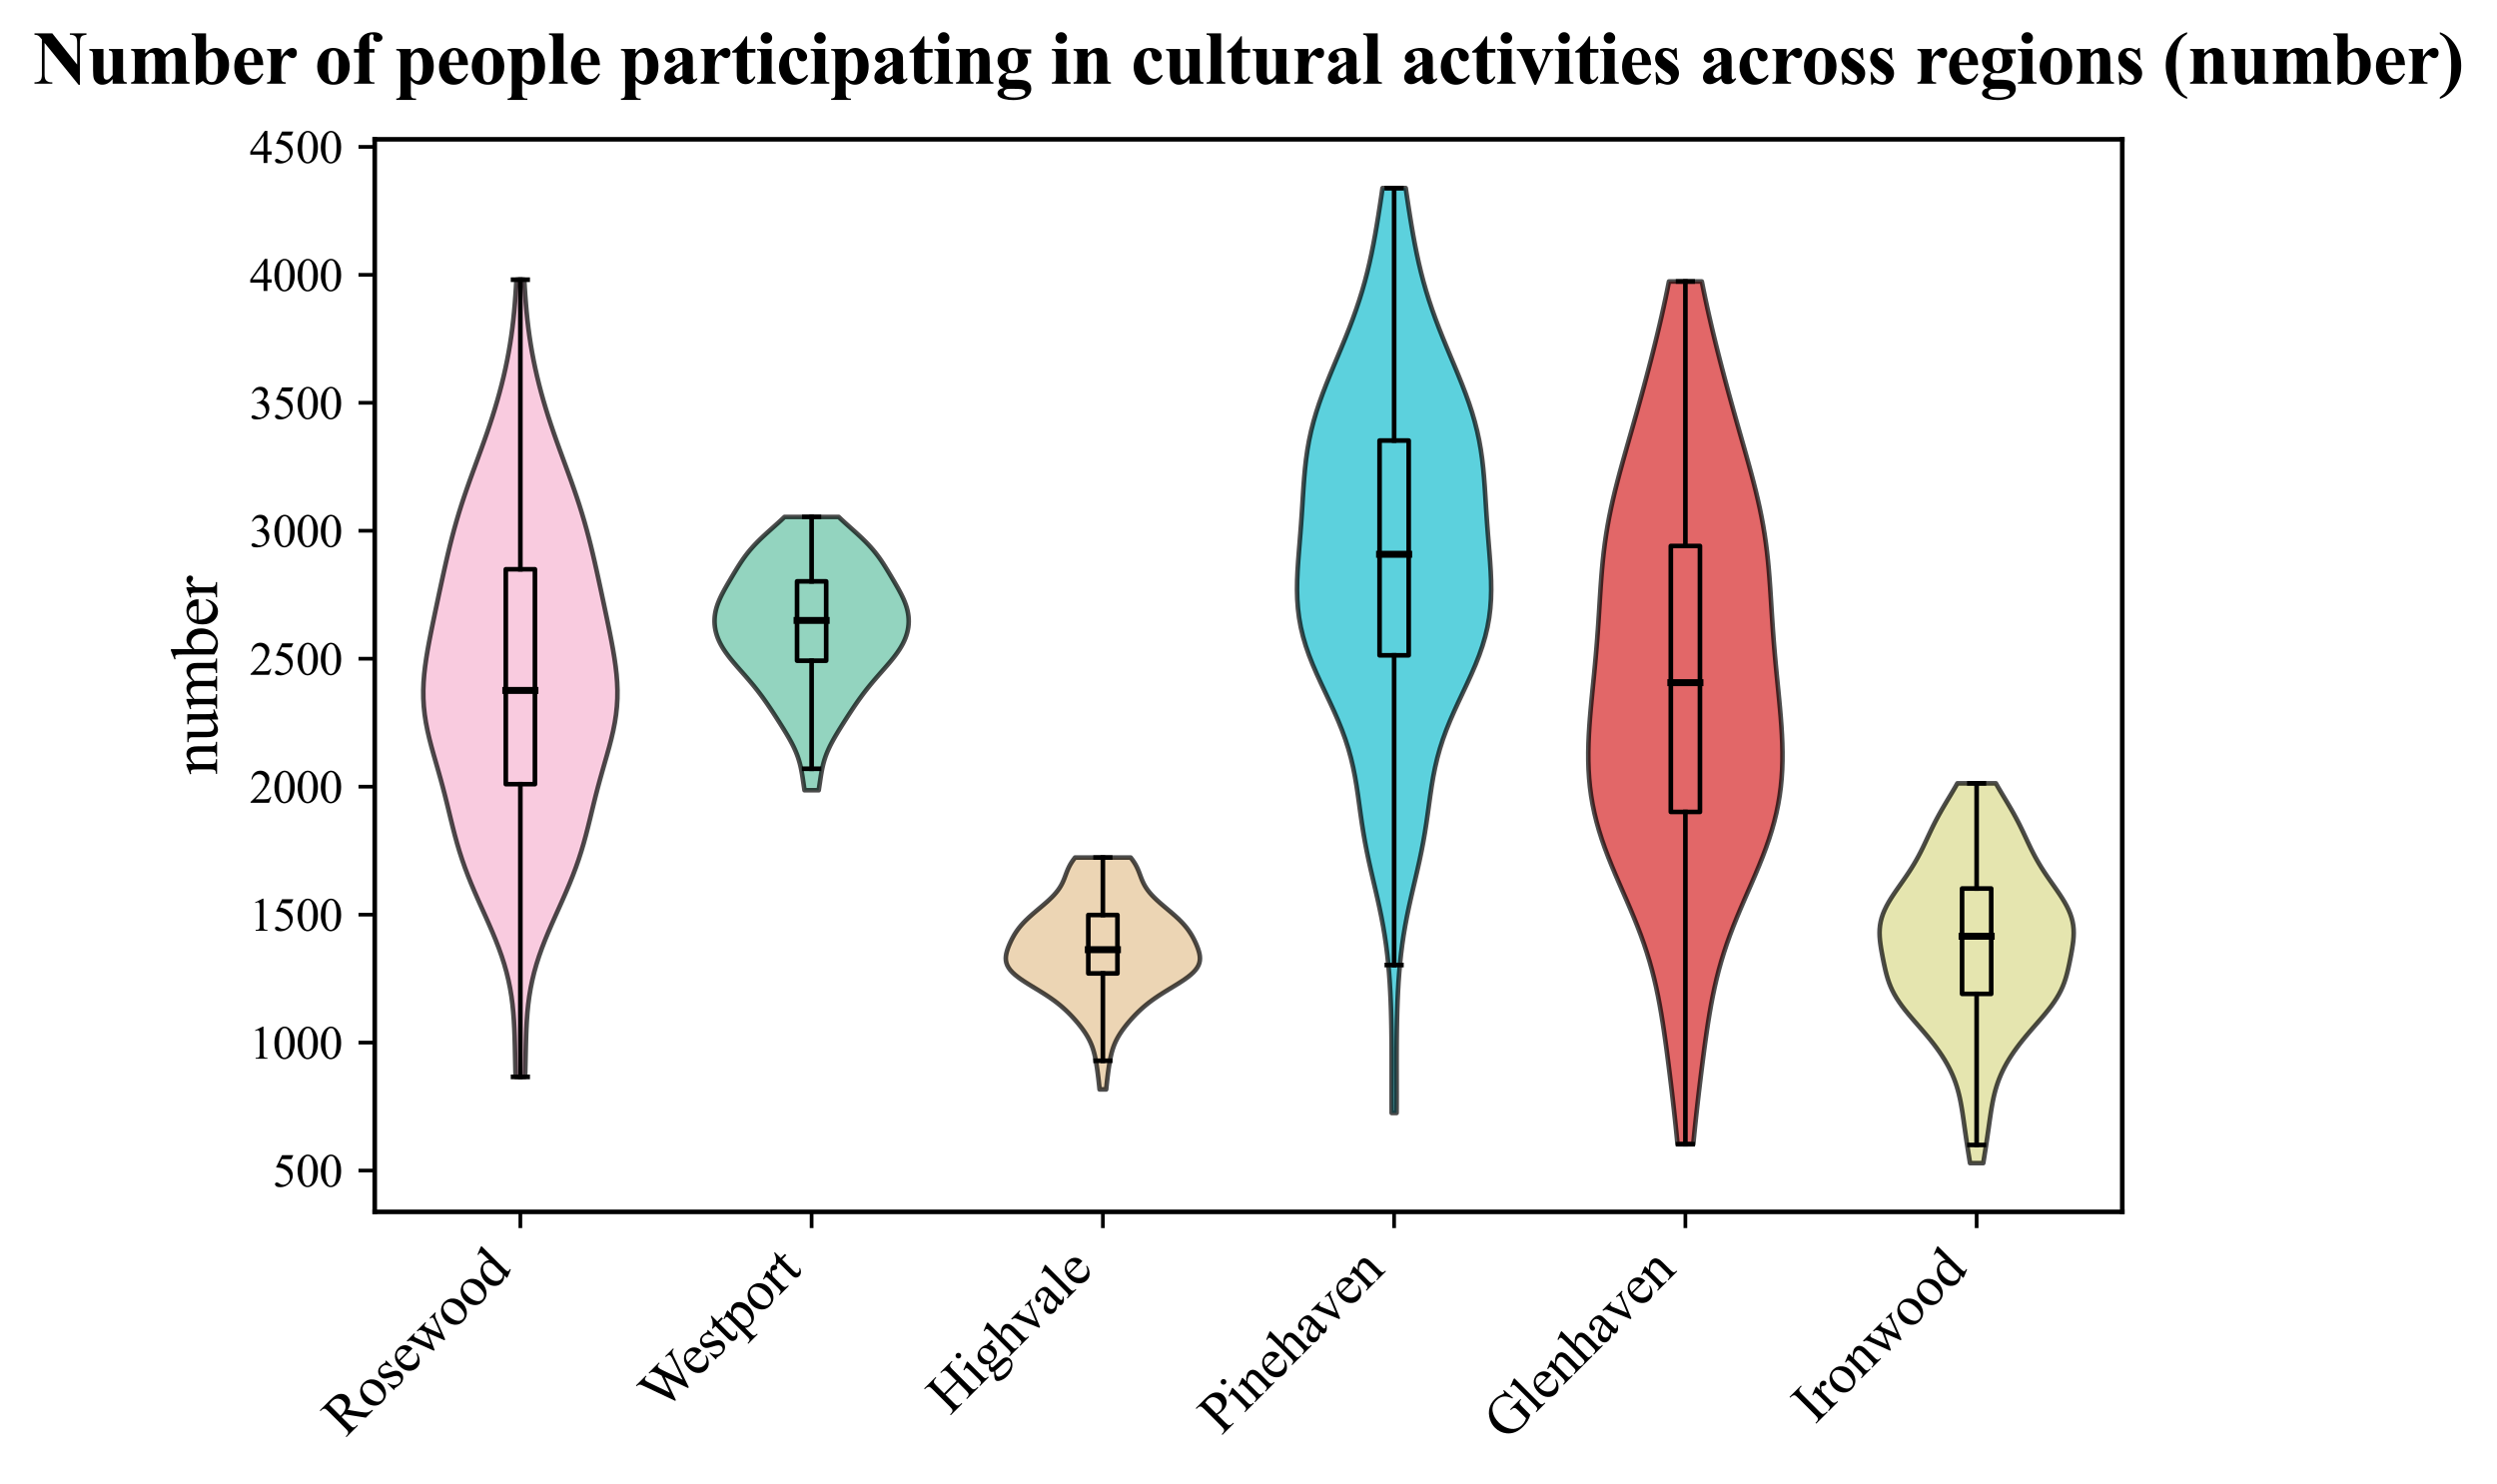 <?xml version="1.0" encoding="utf-8" standalone="no"?>
<!DOCTYPE svg PUBLIC "-//W3C//DTD SVG 1.1//EN"
  "http://www.w3.org/Graphics/SVG/1.1/DTD/svg11.dtd">
<svg xmlns:xlink="http://www.w3.org/1999/xlink" width="538.4pt" height="320.003pt" viewBox="0 0 538.4 320.003" xmlns="http://www.w3.org/2000/svg" version="1.1">
 <defs>
  <style type="text/css">*{stroke-linejoin: round; stroke-linecap: butt}</style>
 </defs>
 <g id="figure_1">
  <g id="patch_1">
   <path d="M 0 320.003 
L 538.4 320.003 
L 538.4 0 
L 0 0 
z
" style="fill: #ffffff"/>
  </g>
  <g id="axes_1">
   <g id="patch_2">
    <path d="M 80.8 261.34 
L 457.6 261.34 
L 457.6 30.045 
L 80.8 30.045 
z
" style="fill: #ffffff"/>
   </g>
   <g id="PolyCollection_1">
    <defs>
     <path id="md23ae25700" d="M 113.222 -87.775 
L 111.178 -87.775 
L 111.131 -89.511 
L 111.091 -91.248 
L 111.053 -92.984 
L 111.014 -94.721 
L 110.965 -96.457 
L 110.899 -98.194 
L 110.806 -99.93 
L 110.677 -101.667 
L 110.503 -103.403 
L 110.275 -105.14 
L 109.987 -106.876 
L 109.632 -108.613 
L 109.21 -110.349 
L 108.718 -112.086 
L 108.16 -113.822 
L 107.542 -115.559 
L 106.869 -117.295 
L 106.152 -119.031 
L 105.402 -120.768 
L 104.631 -122.504 
L 103.851 -124.241 
L 103.076 -125.977 
L 102.317 -127.714 
L 101.585 -129.45 
L 100.889 -131.187 
L 100.235 -132.923 
L 99.628 -134.66 
L 99.068 -136.396 
L 98.551 -138.133 
L 98.073 -139.869 
L 97.625 -141.606 
L 97.196 -143.342 
L 96.775 -145.079 
L 96.351 -146.815 
L 95.917 -148.552 
L 95.464 -150.288 
L 94.993 -152.025 
L 94.504 -153.761 
L 94.006 -155.498 
L 93.509 -157.234 
L 93.027 -158.971 
L 92.577 -160.707 
L 92.175 -162.444 
L 91.834 -164.18 
L 91.567 -165.917 
L 91.382 -167.653 
L 91.282 -169.39 
L 91.267 -171.126 
L 91.331 -172.863 
L 91.466 -174.599 
L 91.664 -176.335 
L 91.912 -178.072 
L 92.199 -179.808 
L 92.517 -181.545 
L 92.855 -183.281 
L 93.206 -185.018 
L 93.566 -186.754 
L 93.931 -188.491 
L 94.299 -190.227 
L 94.669 -191.964 
L 95.042 -193.7 
L 95.419 -195.437 
L 95.802 -197.173 
L 96.194 -198.91 
L 96.599 -200.646 
L 97.02 -202.383 
L 97.461 -204.119 
L 97.924 -205.856 
L 98.413 -207.592 
L 98.929 -209.329 
L 99.472 -211.065 
L 100.042 -212.802 
L 100.635 -214.538 
L 101.247 -216.275 
L 101.875 -218.011 
L 102.511 -219.748 
L 103.149 -221.484 
L 103.784 -223.221 
L 104.408 -224.957 
L 105.018 -226.694 
L 105.608 -228.43 
L 106.175 -230.166 
L 106.717 -231.903 
L 107.231 -233.639 
L 107.717 -235.376 
L 108.172 -237.112 
L 108.597 -238.849 
L 108.99 -240.585 
L 109.351 -242.322 
L 109.68 -244.058 
L 109.976 -245.795 
L 110.24 -247.531 
L 110.474 -249.268 
L 110.678 -251.004 
L 110.855 -252.741 
L 111.009 -254.477 
L 111.141 -256.214 
L 111.256 -257.95 
L 111.357 -259.687 
L 113.043 -259.687 
L 113.043 -259.687 
L 113.144 -257.95 
L 113.259 -256.214 
L 113.391 -254.477 
L 113.545 -252.741 
L 113.722 -251.004 
L 113.926 -249.268 
L 114.16 -247.531 
L 114.424 -245.795 
L 114.72 -244.058 
L 115.049 -242.322 
L 115.41 -240.585 
L 115.803 -238.849 
L 116.228 -237.112 
L 116.683 -235.376 
L 117.169 -233.639 
L 117.683 -231.903 
L 118.225 -230.166 
L 118.792 -228.43 
L 119.382 -226.694 
L 119.992 -224.957 
L 120.616 -223.221 
L 121.251 -221.484 
L 121.889 -219.748 
L 122.525 -218.011 
L 123.153 -216.275 
L 123.765 -214.538 
L 124.358 -212.802 
L 124.928 -211.065 
L 125.471 -209.329 
L 125.987 -207.592 
L 126.476 -205.856 
L 126.939 -204.119 
L 127.38 -202.383 
L 127.801 -200.646 
L 128.206 -198.91 
L 128.598 -197.173 
L 128.981 -195.437 
L 129.358 -193.7 
L 129.731 -191.964 
L 130.101 -190.227 
L 130.469 -188.491 
L 130.834 -186.754 
L 131.194 -185.018 
L 131.545 -183.281 
L 131.883 -181.545 
L 132.201 -179.808 
L 132.488 -178.072 
L 132.736 -176.335 
L 132.934 -174.599 
L 133.069 -172.863 
L 133.133 -171.126 
L 133.118 -169.39 
L 133.018 -167.653 
L 132.833 -165.917 
L 132.566 -164.18 
L 132.225 -162.444 
L 131.823 -160.707 
L 131.373 -158.971 
L 130.891 -157.234 
L 130.394 -155.498 
L 129.896 -153.761 
L 129.407 -152.025 
L 128.936 -150.288 
L 128.483 -148.552 
L 128.049 -146.815 
L 127.625 -145.079 
L 127.204 -143.342 
L 126.775 -141.606 
L 126.327 -139.869 
L 125.849 -138.133 
L 125.332 -136.396 
L 124.772 -134.66 
L 124.165 -132.923 
L 123.511 -131.187 
L 122.815 -129.45 
L 122.083 -127.714 
L 121.324 -125.977 
L 120.549 -124.241 
L 119.769 -122.504 
L 118.998 -120.768 
L 118.248 -119.031 
L 117.531 -117.295 
L 116.858 -115.559 
L 116.24 -113.822 
L 115.682 -112.086 
L 115.19 -110.349 
L 114.768 -108.613 
L 114.413 -106.876 
L 114.125 -105.14 
L 113.897 -103.403 
L 113.723 -101.667 
L 113.594 -99.93 
L 113.501 -98.194 
L 113.435 -96.457 
L 113.386 -94.721 
L 113.347 -92.984 
L 113.309 -91.248 
L 113.269 -89.511 
L 113.222 -87.775 
z
" style="stroke: #000000; stroke-opacity: 0.7"/>
    </defs>
    <g clip-path="url(#p8351a57568)">
     <use xlink:href="#md23ae25700" x="0" y="320.003" style="fill: #f7b6d2; fill-opacity: 0.7; stroke: #000000; stroke-opacity: 0.7"/>
    </g>
   </g>
   <g id="PolyCollection_2">
    <defs>
     <path id="m177afb823e" d="M 176.528 -149.586 
L 173.472 -149.586 
L 173.38 -150.181 
L 173.291 -150.777 
L 173.203 -151.372 
L 173.114 -151.967 
L 173.022 -152.563 
L 172.924 -153.158 
L 172.817 -153.753 
L 172.697 -154.349 
L 172.562 -154.944 
L 172.41 -155.539 
L 172.237 -156.135 
L 172.042 -156.73 
L 171.824 -157.326 
L 171.584 -157.921 
L 171.321 -158.516 
L 171.038 -159.112 
L 170.735 -159.707 
L 170.415 -160.302 
L 170.08 -160.898 
L 169.734 -161.493 
L 169.378 -162.088 
L 169.014 -162.684 
L 168.644 -163.279 
L 168.27 -163.875 
L 167.893 -164.47 
L 167.512 -165.065 
L 167.128 -165.661 
L 166.741 -166.256 
L 166.349 -166.851 
L 165.951 -167.447 
L 165.547 -168.042 
L 165.135 -168.638 
L 164.713 -169.233 
L 164.281 -169.828 
L 163.837 -170.424 
L 163.381 -171.019 
L 162.912 -171.614 
L 162.431 -172.21 
L 161.938 -172.805 
L 161.433 -173.4 
L 160.92 -173.996 
L 160.399 -174.591 
L 159.875 -175.187 
L 159.351 -175.782 
L 158.831 -176.377 
L 158.319 -176.973 
L 157.821 -177.568 
L 157.341 -178.163 
L 156.884 -178.759 
L 156.454 -179.354 
L 156.053 -179.949 
L 155.687 -180.545 
L 155.355 -181.14 
L 155.061 -181.736 
L 154.805 -182.331 
L 154.587 -182.926 
L 154.407 -183.522 
L 154.266 -184.117 
L 154.162 -184.712 
L 154.096 -185.308 
L 154.067 -185.903 
L 154.075 -186.499 
L 154.119 -187.094 
L 154.2 -187.689 
L 154.317 -188.285 
L 154.469 -188.88 
L 154.655 -189.475 
L 154.872 -190.071 
L 155.117 -190.666 
L 155.389 -191.261 
L 155.682 -191.857 
L 155.994 -192.452 
L 156.32 -193.048 
L 156.657 -193.643 
L 157.001 -194.238 
L 157.35 -194.834 
L 157.702 -195.429 
L 158.056 -196.024 
L 158.414 -196.62 
L 158.776 -197.215 
L 159.145 -197.81 
L 159.525 -198.406 
L 159.919 -199.001 
L 160.331 -199.597 
L 160.765 -200.192 
L 161.225 -200.787 
L 161.713 -201.383 
L 162.231 -201.978 
L 162.778 -202.573 
L 163.355 -203.169 
L 163.958 -203.764 
L 164.584 -204.359 
L 165.23 -204.955 
L 165.888 -205.55 
L 166.555 -206.146 
L 167.222 -206.741 
L 167.884 -207.336 
L 168.534 -207.932 
L 169.166 -208.527 
L 180.834 -208.527 
L 180.834 -208.527 
L 181.466 -207.932 
L 182.116 -207.336 
L 182.778 -206.741 
L 183.445 -206.146 
L 184.112 -205.55 
L 184.77 -204.955 
L 185.416 -204.359 
L 186.042 -203.764 
L 186.645 -203.169 
L 187.222 -202.573 
L 187.769 -201.978 
L 188.287 -201.383 
L 188.775 -200.787 
L 189.235 -200.192 
L 189.669 -199.597 
L 190.081 -199.001 
L 190.475 -198.406 
L 190.855 -197.81 
L 191.224 -197.215 
L 191.586 -196.62 
L 191.944 -196.024 
L 192.298 -195.429 
L 192.65 -194.834 
L 192.999 -194.238 
L 193.343 -193.643 
L 193.68 -193.048 
L 194.006 -192.452 
L 194.318 -191.857 
L 194.611 -191.261 
L 194.883 -190.666 
L 195.128 -190.071 
L 195.345 -189.475 
L 195.531 -188.88 
L 195.683 -188.285 
L 195.8 -187.689 
L 195.881 -187.094 
L 195.925 -186.499 
L 195.933 -185.903 
L 195.904 -185.308 
L 195.838 -184.712 
L 195.734 -184.117 
L 195.593 -183.522 
L 195.413 -182.926 
L 195.195 -182.331 
L 194.939 -181.736 
L 194.645 -181.14 
L 194.313 -180.545 
L 193.947 -179.949 
L 193.546 -179.354 
L 193.116 -178.759 
L 192.659 -178.163 
L 192.179 -177.568 
L 191.681 -176.973 
L 191.169 -176.377 
L 190.649 -175.782 
L 190.125 -175.187 
L 189.601 -174.591 
L 189.08 -173.996 
L 188.567 -173.4 
L 188.062 -172.805 
L 187.569 -172.21 
L 187.088 -171.614 
L 186.619 -171.019 
L 186.163 -170.424 
L 185.719 -169.828 
L 185.287 -169.233 
L 184.865 -168.638 
L 184.453 -168.042 
L 184.049 -167.447 
L 183.651 -166.851 
L 183.259 -166.256 
L 182.872 -165.661 
L 182.488 -165.065 
L 182.107 -164.47 
L 181.73 -163.875 
L 181.356 -163.279 
L 180.986 -162.684 
L 180.622 -162.088 
L 180.266 -161.493 
L 179.92 -160.898 
L 179.585 -160.302 
L 179.265 -159.707 
L 178.962 -159.112 
L 178.679 -158.516 
L 178.416 -157.921 
L 178.176 -157.326 
L 177.958 -156.73 
L 177.763 -156.135 
L 177.59 -155.539 
L 177.438 -154.944 
L 177.303 -154.349 
L 177.183 -153.753 
L 177.076 -153.158 
L 176.978 -152.563 
L 176.886 -151.967 
L 176.797 -151.372 
L 176.709 -150.777 
L 176.62 -150.181 
L 176.528 -149.586 
z
" style="stroke: #000000; stroke-opacity: 0.7"/>
    </defs>
    <g clip-path="url(#p8351a57568)">
     <use xlink:href="#m177afb823e" x="0" y="320.003" style="fill: #66c2a5; fill-opacity: 0.7; stroke: #000000; stroke-opacity: 0.7"/>
    </g>
   </g>
   <g id="PolyCollection_3">
    <defs>
     <path id="m3fc6a40b95" d="M 238.507 -85.071 
L 237.093 -85.071 
L 237.04 -85.576 
L 236.986 -86.081 
L 236.931 -86.586 
L 236.875 -87.091 
L 236.816 -87.596 
L 236.754 -88.101 
L 236.69 -88.606 
L 236.622 -89.111 
L 236.55 -89.616 
L 236.474 -90.121 
L 236.392 -90.626 
L 236.305 -91.131 
L 236.21 -91.636 
L 236.105 -92.141 
L 235.988 -92.646 
L 235.858 -93.151 
L 235.71 -93.657 
L 235.543 -94.162 
L 235.353 -94.667 
L 235.14 -95.172 
L 234.902 -95.677 
L 234.637 -96.182 
L 234.346 -96.687 
L 234.03 -97.192 
L 233.689 -97.697 
L 233.325 -98.202 
L 232.94 -98.707 
L 232.535 -99.212 
L 232.111 -99.717 
L 231.669 -100.222 
L 231.208 -100.727 
L 230.727 -101.232 
L 230.222 -101.737 
L 229.691 -102.243 
L 229.13 -102.748 
L 228.535 -103.253 
L 227.904 -103.758 
L 227.233 -104.263 
L 226.522 -104.768 
L 225.773 -105.273 
L 224.991 -105.778 
L 224.182 -106.283 
L 223.356 -106.788 
L 222.526 -107.293 
L 221.706 -107.798 
L 220.911 -108.303 
L 220.157 -108.808 
L 219.46 -109.313 
L 218.832 -109.818 
L 218.285 -110.323 
L 217.826 -110.828 
L 217.46 -111.334 
L 217.185 -111.839 
L 217 -112.344 
L 216.897 -112.849 
L 216.867 -113.354 
L 216.9 -113.859 
L 216.985 -114.364 
L 217.113 -114.869 
L 217.273 -115.374 
L 217.46 -115.879 
L 217.668 -116.384 
L 217.894 -116.889 
L 218.14 -117.394 
L 218.405 -117.899 
L 218.694 -118.404 
L 219.01 -118.909 
L 219.357 -119.414 
L 219.736 -119.92 
L 220.152 -120.425 
L 220.603 -120.93 
L 221.09 -121.435 
L 221.61 -121.94 
L 222.159 -122.445 
L 222.731 -122.95 
L 223.32 -123.455 
L 223.919 -123.96 
L 224.519 -124.465 
L 225.112 -124.97 
L 225.689 -125.475 
L 226.243 -125.98 
L 226.766 -126.485 
L 227.253 -126.99 
L 227.697 -127.495 
L 228.097 -128 
L 228.452 -128.506 
L 228.762 -129.011 
L 229.032 -129.516 
L 229.267 -130.021 
L 229.477 -130.526 
L 229.669 -131.031 
L 229.857 -131.536 
L 230.049 -132.041 
L 230.259 -132.546 
L 230.494 -133.051 
L 230.762 -133.556 
L 231.069 -134.061 
L 231.417 -134.566 
L 231.804 -135.071 
L 243.796 -135.071 
L 243.796 -135.071 
L 244.183 -134.566 
L 244.531 -134.061 
L 244.838 -133.556 
L 245.106 -133.051 
L 245.341 -132.546 
L 245.551 -132.041 
L 245.743 -131.536 
L 245.931 -131.031 
L 246.123 -130.526 
L 246.333 -130.021 
L 246.568 -129.516 
L 246.838 -129.011 
L 247.148 -128.506 
L 247.503 -128 
L 247.903 -127.495 
L 248.347 -126.99 
L 248.834 -126.485 
L 249.357 -125.98 
L 249.911 -125.475 
L 250.488 -124.97 
L 251.081 -124.465 
L 251.681 -123.96 
L 252.28 -123.455 
L 252.869 -122.95 
L 253.441 -122.445 
L 253.99 -121.94 
L 254.51 -121.435 
L 254.997 -120.93 
L 255.448 -120.425 
L 255.864 -119.92 
L 256.243 -119.414 
L 256.59 -118.909 
L 256.906 -118.404 
L 257.195 -117.899 
L 257.46 -117.394 
L 257.706 -116.889 
L 257.932 -116.384 
L 258.14 -115.879 
L 258.327 -115.374 
L 258.487 -114.869 
L 258.615 -114.364 
L 258.7 -113.859 
L 258.733 -113.354 
L 258.703 -112.849 
L 258.6 -112.344 
L 258.415 -111.839 
L 258.14 -111.334 
L 257.774 -110.828 
L 257.315 -110.323 
L 256.768 -109.818 
L 256.14 -109.313 
L 255.443 -108.808 
L 254.689 -108.303 
L 253.894 -107.798 
L 253.074 -107.293 
L 252.244 -106.788 
L 251.418 -106.283 
L 250.609 -105.778 
L 249.827 -105.273 
L 249.078 -104.768 
L 248.367 -104.263 
L 247.696 -103.758 
L 247.065 -103.253 
L 246.47 -102.748 
L 245.909 -102.243 
L 245.378 -101.737 
L 244.873 -101.232 
L 244.392 -100.727 
L 243.931 -100.222 
L 243.489 -99.717 
L 243.065 -99.212 
L 242.66 -98.707 
L 242.275 -98.202 
L 241.911 -97.697 
L 241.57 -97.192 
L 241.254 -96.687 
L 240.963 -96.182 
L 240.698 -95.677 
L 240.46 -95.172 
L 240.247 -94.667 
L 240.057 -94.162 
L 239.89 -93.657 
L 239.742 -93.151 
L 239.612 -92.646 
L 239.495 -92.141 
L 239.39 -91.636 
L 239.295 -91.131 
L 239.208 -90.626 
L 239.126 -90.121 
L 239.05 -89.616 
L 238.978 -89.111 
L 238.91 -88.606 
L 238.846 -88.101 
L 238.784 -87.596 
L 238.725 -87.091 
L 238.669 -86.586 
L 238.614 -86.081 
L 238.56 -85.576 
L 238.507 -85.071 
z
" style="stroke: #000000; stroke-opacity: 0.7"/>
    </defs>
    <g clip-path="url(#p8351a57568)">
     <use xlink:href="#m3fc6a40b95" x="0" y="320.003" style="fill: #e5c494; fill-opacity: 0.7; stroke: #000000; stroke-opacity: 0.7"/>
    </g>
   </g>
   <g id="PolyCollection_4">
    <defs>
     <path id="m2ef94a2f07" d="M 301.13 -79.993 
L 300.07 -79.993 
L 300.061 -82.008 
L 300.058 -84.023 
L 300.06 -86.037 
L 300.063 -88.052 
L 300.066 -90.066 
L 300.066 -92.081 
L 300.06 -94.096 
L 300.046 -96.11 
L 300.021 -98.125 
L 299.984 -100.14 
L 299.931 -102.154 
L 299.859 -104.169 
L 299.767 -106.184 
L 299.651 -108.198 
L 299.506 -110.213 
L 299.328 -112.228 
L 299.115 -114.242 
L 298.861 -116.257 
L 298.565 -118.272 
L 298.226 -120.286 
L 297.846 -122.301 
L 297.429 -124.316 
L 296.984 -126.33 
L 296.519 -128.345 
L 296.047 -130.36 
L 295.58 -132.374 
L 295.13 -134.389 
L 294.708 -136.404 
L 294.32 -138.418 
L 293.969 -140.433 
L 293.651 -142.448 
L 293.361 -144.462 
L 293.083 -146.477 
L 292.804 -148.492 
L 292.502 -150.506 
L 292.16 -152.521 
L 291.759 -154.535 
L 291.284 -156.55 
L 290.725 -158.565 
L 290.076 -160.579 
L 289.341 -162.594 
L 288.527 -164.609 
L 287.647 -166.623 
L 286.722 -168.638 
L 285.773 -170.653 
L 284.826 -172.667 
L 283.907 -174.682 
L 283.04 -176.697 
L 282.247 -178.711 
L 281.547 -180.726 
L 280.953 -182.741 
L 280.474 -184.755 
L 280.111 -186.77 
L 279.862 -188.785 
L 279.718 -190.799 
L 279.667 -192.814 
L 279.693 -194.829 
L 279.779 -196.843 
L 279.906 -198.858 
L 280.059 -200.873 
L 280.222 -202.887 
L 280.383 -204.902 
L 280.535 -206.917 
L 280.675 -208.931 
L 280.805 -210.946 
L 280.93 -212.961 
L 281.061 -214.975 
L 281.211 -216.99 
L 281.393 -219.004 
L 281.622 -221.019 
L 281.91 -223.034 
L 282.268 -225.048 
L 282.703 -227.063 
L 283.216 -229.078 
L 283.806 -231.092 
L 284.467 -233.107 
L 285.191 -235.122 
L 285.965 -237.136 
L 286.776 -239.151 
L 287.611 -241.166 
L 288.455 -243.18 
L 289.296 -245.195 
L 290.121 -247.21 
L 290.92 -249.224 
L 291.684 -251.239 
L 292.407 -253.254 
L 293.083 -255.268 
L 293.709 -257.283 
L 294.285 -259.298 
L 294.812 -261.312 
L 295.292 -263.327 
L 295.731 -265.342 
L 296.133 -267.356 
L 296.506 -269.371 
L 296.854 -271.386 
L 297.184 -273.4 
L 297.5 -275.415 
L 297.805 -277.43 
L 298.1 -279.444 
L 303.1 -279.444 
L 303.1 -279.444 
L 303.395 -277.43 
L 303.7 -275.415 
L 304.016 -273.4 
L 304.346 -271.386 
L 304.694 -269.371 
L 305.067 -267.356 
L 305.469 -265.342 
L 305.908 -263.327 
L 306.388 -261.312 
L 306.915 -259.298 
L 307.491 -257.283 
L 308.117 -255.268 
L 308.793 -253.254 
L 309.516 -251.239 
L 310.28 -249.224 
L 311.079 -247.21 
L 311.904 -245.195 
L 312.745 -243.18 
L 313.589 -241.166 
L 314.424 -239.151 
L 315.235 -237.136 
L 316.009 -235.122 
L 316.733 -233.107 
L 317.394 -231.092 
L 317.984 -229.078 
L 318.497 -227.063 
L 318.932 -225.048 
L 319.29 -223.034 
L 319.578 -221.019 
L 319.807 -219.004 
L 319.989 -216.99 
L 320.139 -214.975 
L 320.27 -212.961 
L 320.395 -210.946 
L 320.525 -208.931 
L 320.665 -206.917 
L 320.817 -204.902 
L 320.978 -202.887 
L 321.141 -200.873 
L 321.294 -198.858 
L 321.421 -196.843 
L 321.507 -194.829 
L 321.533 -192.814 
L 321.482 -190.799 
L 321.338 -188.785 
L 321.089 -186.77 
L 320.726 -184.755 
L 320.247 -182.741 
L 319.653 -180.726 
L 318.953 -178.711 
L 318.16 -176.697 
L 317.293 -174.682 
L 316.374 -172.667 
L 315.427 -170.653 
L 314.478 -168.638 
L 313.553 -166.623 
L 312.673 -164.609 
L 311.859 -162.594 
L 311.124 -160.579 
L 310.475 -158.565 
L 309.916 -156.55 
L 309.441 -154.535 
L 309.04 -152.521 
L 308.698 -150.506 
L 308.396 -148.492 
L 308.117 -146.477 
L 307.839 -144.462 
L 307.549 -142.448 
L 307.231 -140.433 
L 306.88 -138.418 
L 306.492 -136.404 
L 306.07 -134.389 
L 305.62 -132.374 
L 305.153 -130.36 
L 304.681 -128.345 
L 304.216 -126.33 
L 303.771 -124.316 
L 303.354 -122.301 
L 302.974 -120.286 
L 302.635 -118.272 
L 302.339 -116.257 
L 302.085 -114.242 
L 301.872 -112.228 
L 301.694 -110.213 
L 301.549 -108.198 
L 301.433 -106.184 
L 301.341 -104.169 
L 301.269 -102.154 
L 301.216 -100.14 
L 301.179 -98.125 
L 301.154 -96.11 
L 301.14 -94.096 
L 301.134 -92.081 
L 301.134 -90.066 
L 301.137 -88.052 
L 301.14 -86.037 
L 301.142 -84.023 
L 301.139 -82.008 
L 301.13 -79.993 
z
" style="stroke: #000000; stroke-opacity: 0.7"/>
    </defs>
    <g clip-path="url(#p8351a57568)">
     <use xlink:href="#m2ef94a2f07" x="0" y="320.003" style="fill: #17becf; fill-opacity: 0.7; stroke: #000000; stroke-opacity: 0.7"/>
    </g>
   </g>
   <g id="PolyCollection_5">
    <defs>
     <path id="m80f29b5c42" d="M 365.096 -73.26 
L 361.704 -73.26 
L 361.52 -75.139 
L 361.328 -77.019 
L 361.128 -78.898 
L 360.921 -80.777 
L 360.708 -82.656 
L 360.489 -84.535 
L 360.264 -86.415 
L 360.034 -88.294 
L 359.798 -90.173 
L 359.557 -92.052 
L 359.308 -93.931 
L 359.049 -95.811 
L 358.779 -97.69 
L 358.493 -99.569 
L 358.187 -101.448 
L 357.857 -103.327 
L 357.497 -105.207 
L 357.101 -107.086 
L 356.666 -108.965 
L 356.187 -110.844 
L 355.66 -112.723 
L 355.084 -114.602 
L 354.459 -116.482 
L 353.785 -118.361 
L 353.068 -120.24 
L 352.312 -122.119 
L 351.526 -123.998 
L 350.718 -125.878 
L 349.899 -127.757 
L 349.079 -129.636 
L 348.271 -131.515 
L 347.486 -133.394 
L 346.734 -135.274 
L 346.026 -137.153 
L 345.371 -139.032 
L 344.775 -140.911 
L 344.245 -142.79 
L 343.784 -144.67 
L 343.394 -146.549 
L 343.075 -148.428 
L 342.827 -150.307 
L 342.647 -152.186 
L 342.53 -154.066 
L 342.472 -155.945 
L 342.467 -157.824 
L 342.508 -159.703 
L 342.589 -161.582 
L 342.703 -163.462 
L 342.844 -165.341 
L 343.004 -167.22 
L 343.179 -169.099 
L 343.361 -170.978 
L 343.547 -172.857 
L 343.732 -174.737 
L 343.911 -176.616 
L 344.082 -178.495 
L 344.243 -180.374 
L 344.393 -182.253 
L 344.531 -184.133 
L 344.66 -186.012 
L 344.781 -187.891 
L 344.898 -189.77 
L 345.016 -191.649 
L 345.14 -193.529 
L 345.276 -195.408 
L 345.429 -197.287 
L 345.606 -199.166 
L 345.812 -201.045 
L 346.05 -202.925 
L 346.325 -204.804 
L 346.637 -206.683 
L 346.987 -208.562 
L 347.373 -210.441 
L 347.793 -212.321 
L 348.243 -214.2 
L 348.72 -216.079 
L 349.217 -217.958 
L 349.731 -219.837 
L 350.256 -221.717 
L 350.788 -223.596 
L 351.324 -225.475 
L 351.86 -227.354 
L 352.395 -229.233 
L 352.925 -231.112 
L 353.45 -232.992 
L 353.969 -234.871 
L 354.482 -236.75 
L 354.987 -238.629 
L 355.484 -240.508 
L 355.972 -242.388 
L 356.452 -244.267 
L 356.921 -246.146 
L 357.38 -248.025 
L 357.827 -249.904 
L 358.262 -251.784 
L 358.683 -253.663 
L 359.091 -255.542 
L 359.483 -257.421 
L 359.86 -259.3 
L 366.94 -259.3 
L 366.94 -259.3 
L 367.317 -257.421 
L 367.709 -255.542 
L 368.117 -253.663 
L 368.538 -251.784 
L 368.973 -249.904 
L 369.42 -248.025 
L 369.879 -246.146 
L 370.348 -244.267 
L 370.828 -242.388 
L 371.316 -240.508 
L 371.813 -238.629 
L 372.318 -236.75 
L 372.831 -234.871 
L 373.35 -232.992 
L 373.875 -231.112 
L 374.405 -229.233 
L 374.94 -227.354 
L 375.476 -225.475 
L 376.012 -223.596 
L 376.544 -221.717 
L 377.069 -219.837 
L 377.583 -217.958 
L 378.08 -216.079 
L 378.557 -214.2 
L 379.007 -212.321 
L 379.427 -210.441 
L 379.813 -208.562 
L 380.163 -206.683 
L 380.475 -204.804 
L 380.75 -202.925 
L 380.988 -201.045 
L 381.194 -199.166 
L 381.371 -197.287 
L 381.524 -195.408 
L 381.66 -193.529 
L 381.784 -191.649 
L 381.902 -189.77 
L 382.019 -187.891 
L 382.14 -186.012 
L 382.269 -184.133 
L 382.407 -182.253 
L 382.557 -180.374 
L 382.718 -178.495 
L 382.889 -176.616 
L 383.068 -174.737 
L 383.253 -172.857 
L 383.439 -170.978 
L 383.621 -169.099 
L 383.796 -167.22 
L 383.956 -165.341 
L 384.097 -163.462 
L 384.211 -161.582 
L 384.292 -159.703 
L 384.333 -157.824 
L 384.328 -155.945 
L 384.27 -154.066 
L 384.153 -152.186 
L 383.973 -150.307 
L 383.725 -148.428 
L 383.406 -146.549 
L 383.016 -144.67 
L 382.555 -142.79 
L 382.025 -140.911 
L 381.429 -139.032 
L 380.774 -137.153 
L 380.066 -135.274 
L 379.314 -133.394 
L 378.529 -131.515 
L 377.721 -129.636 
L 376.901 -127.757 
L 376.082 -125.878 
L 375.274 -123.998 
L 374.488 -122.119 
L 373.732 -120.24 
L 373.015 -118.361 
L 372.341 -116.482 
L 371.716 -114.602 
L 371.14 -112.723 
L 370.613 -110.844 
L 370.134 -108.965 
L 369.699 -107.086 
L 369.303 -105.207 
L 368.943 -103.327 
L 368.613 -101.448 
L 368.307 -99.569 
L 368.021 -97.69 
L 367.751 -95.811 
L 367.492 -93.931 
L 367.243 -92.052 
L 367.002 -90.173 
L 366.766 -88.294 
L 366.536 -86.415 
L 366.311 -84.535 
L 366.092 -82.656 
L 365.879 -80.777 
L 365.672 -78.898 
L 365.472 -77.019 
L 365.28 -75.139 
L 365.096 -73.26 
z
" style="stroke: #000000; stroke-opacity: 0.7"/>
    </defs>
    <g clip-path="url(#p8351a57568)">
     <use xlink:href="#m80f29b5c42" x="0" y="320.003" style="fill: #d62728; fill-opacity: 0.7; stroke: #000000; stroke-opacity: 0.7"/>
    </g>
   </g>
   <g id="PolyCollection_6">
    <defs>
     <path id="m32bf27eaa5" d="M 427.627 -69.176 
L 424.773 -69.176 
L 424.642 -70.004 
L 424.51 -70.831 
L 424.379 -71.658 
L 424.249 -72.485 
L 424.122 -73.313 
L 423.997 -74.14 
L 423.875 -74.967 
L 423.755 -75.794 
L 423.637 -76.622 
L 423.52 -77.449 
L 423.403 -78.276 
L 423.283 -79.103 
L 423.16 -79.931 
L 423.029 -80.758 
L 422.888 -81.585 
L 422.734 -82.413 
L 422.563 -83.24 
L 422.371 -84.067 
L 422.155 -84.894 
L 421.911 -85.722 
L 421.637 -86.549 
L 421.329 -87.376 
L 420.987 -88.203 
L 420.609 -89.031 
L 420.195 -89.858 
L 419.744 -90.685 
L 419.256 -91.513 
L 418.732 -92.34 
L 418.175 -93.167 
L 417.584 -93.994 
L 416.962 -94.822 
L 416.312 -95.649 
L 415.636 -96.476 
L 414.94 -97.303 
L 414.229 -98.131 
L 413.509 -98.958 
L 412.788 -99.785 
L 412.075 -100.612 
L 411.379 -101.44 
L 410.709 -102.267 
L 410.075 -103.094 
L 409.485 -103.922 
L 408.944 -104.749 
L 408.458 -105.576 
L 408.027 -106.403 
L 407.651 -107.231 
L 407.326 -108.058 
L 407.045 -108.885 
L 406.801 -109.712 
L 406.587 -110.54 
L 406.394 -111.367 
L 406.215 -112.194 
L 406.047 -113.022 
L 405.885 -113.849 
L 405.732 -114.676 
L 405.589 -115.503 
L 405.463 -116.331 
L 405.361 -117.158 
L 405.293 -117.985 
L 405.267 -118.812 
L 405.292 -119.64 
L 405.375 -120.467 
L 405.522 -121.294 
L 405.736 -122.121 
L 406.016 -122.949 
L 406.361 -123.776 
L 406.765 -124.603 
L 407.222 -125.431 
L 407.723 -126.258 
L 408.259 -127.085 
L 408.82 -127.912 
L 409.396 -128.74 
L 409.977 -129.567 
L 410.555 -130.394 
L 411.123 -131.221 
L 411.675 -132.049 
L 412.205 -132.876 
L 412.711 -133.703 
L 413.192 -134.531 
L 413.648 -135.358 
L 414.082 -136.185 
L 414.497 -137.012 
L 414.896 -137.84 
L 415.286 -138.667 
L 415.672 -139.494 
L 416.06 -140.321 
L 416.454 -141.149 
L 416.859 -141.976 
L 417.278 -142.803 
L 417.714 -143.63 
L 418.165 -144.458 
L 418.632 -145.285 
L 419.113 -146.112 
L 419.603 -146.94 
L 420.1 -147.767 
L 420.598 -148.594 
L 421.092 -149.421 
L 421.577 -150.249 
L 422.049 -151.076 
L 430.351 -151.076 
L 430.351 -151.076 
L 430.823 -150.249 
L 431.308 -149.421 
L 431.802 -148.594 
L 432.3 -147.767 
L 432.797 -146.94 
L 433.287 -146.112 
L 433.768 -145.285 
L 434.235 -144.458 
L 434.686 -143.63 
L 435.122 -142.803 
L 435.541 -141.976 
L 435.946 -141.149 
L 436.34 -140.321 
L 436.728 -139.494 
L 437.114 -138.667 
L 437.504 -137.84 
L 437.903 -137.012 
L 438.318 -136.185 
L 438.752 -135.358 
L 439.208 -134.531 
L 439.689 -133.703 
L 440.195 -132.876 
L 440.725 -132.049 
L 441.277 -131.221 
L 441.845 -130.394 
L 442.423 -129.567 
L 443.004 -128.74 
L 443.58 -127.912 
L 444.141 -127.085 
L 444.677 -126.258 
L 445.178 -125.431 
L 445.635 -124.603 
L 446.039 -123.776 
L 446.384 -122.949 
L 446.664 -122.121 
L 446.878 -121.294 
L 447.025 -120.467 
L 447.108 -119.64 
L 447.133 -118.812 
L 447.107 -117.985 
L 447.039 -117.158 
L 446.937 -116.331 
L 446.811 -115.503 
L 446.668 -114.676 
L 446.515 -113.849 
L 446.353 -113.022 
L 446.185 -112.194 
L 446.006 -111.367 
L 445.813 -110.54 
L 445.599 -109.712 
L 445.355 -108.885 
L 445.074 -108.058 
L 444.749 -107.231 
L 444.373 -106.403 
L 443.942 -105.576 
L 443.456 -104.749 
L 442.915 -103.922 
L 442.325 -103.094 
L 441.691 -102.267 
L 441.021 -101.44 
L 440.325 -100.612 
L 439.612 -99.785 
L 438.891 -98.958 
L 438.171 -98.131 
L 437.46 -97.303 
L 436.764 -96.476 
L 436.088 -95.649 
L 435.438 -94.822 
L 434.816 -93.994 
L 434.225 -93.167 
L 433.668 -92.34 
L 433.144 -91.513 
L 432.656 -90.685 
L 432.205 -89.858 
L 431.791 -89.031 
L 431.413 -88.203 
L 431.071 -87.376 
L 430.763 -86.549 
L 430.489 -85.722 
L 430.245 -84.894 
L 430.029 -84.067 
L 429.837 -83.24 
L 429.666 -82.413 
L 429.512 -81.585 
L 429.371 -80.758 
L 429.24 -79.931 
L 429.117 -79.103 
L 428.997 -78.276 
L 428.88 -77.449 
L 428.763 -76.622 
L 428.645 -75.794 
L 428.525 -74.967 
L 428.403 -74.14 
L 428.278 -73.313 
L 428.151 -72.485 
L 428.021 -71.658 
L 427.89 -70.831 
L 427.758 -70.004 
L 427.627 -69.176 
z
" style="stroke: #000000; stroke-opacity: 0.7"/>
    </defs>
    <g clip-path="url(#p8351a57568)">
     <use xlink:href="#m32bf27eaa5" x="0" y="320.003" style="fill: #dbdb8d; fill-opacity: 0.7; stroke: #000000; stroke-opacity: 0.7"/>
    </g>
   </g>
   <g id="matplotlib.axis_1">
    <g id="xtick_1">
     <g id="line2d_1">
      <defs>
       <path id="m15a4340487" d="M 0 0 
L 0 3.5 
" style="stroke: #000000; stroke-width: 0.8"/>
      </defs>
      <g>
       <use xlink:href="#m15a4340487" x="112.2" y="261.34" style="stroke: #000000; stroke-width: 0.8"/>
      </g>
     </g>
     <g id="text_1">
      <!-- Rosewood -->
      <g transform="translate(74.557 310.059) rotate(-45) scale(0.12 -0.12)">
       <defs>
        <path id="TimesNewRomanPSMT-52" d="M 4325 0 
L 3194 0 
L 1759 1981 
Q 1600 1975 1500 1975 
Q 1459 1975 1412 1976 
Q 1366 1978 1316 1981 
L 1316 750 
Q 1316 350 1403 253 
Q 1522 116 1759 116 
L 1925 116 
L 1925 0 
L 109 0 
L 109 116 
L 269 116 
Q 538 116 653 291 
Q 719 388 719 750 
L 719 3488 
Q 719 3888 631 3984 
Q 509 4122 269 4122 
L 109 4122 
L 109 4238 
L 1653 4238 
Q 2328 4238 2648 4139 
Q 2969 4041 3192 3777 
Q 3416 3513 3416 3147 
Q 3416 2756 3161 2468 
Q 2906 2181 2372 2063 
L 3247 847 
Q 3547 428 3762 290 
Q 3978 153 4325 116 
L 4325 0 
z
M 1316 2178 
Q 1375 2178 1419 2176 
Q 1463 2175 1491 2175 
Q 2097 2175 2405 2437 
Q 2713 2700 2713 3106 
Q 2713 3503 2464 3751 
Q 2216 4000 1806 4000 
Q 1625 4000 1316 3941 
L 1316 2178 
z
" transform="scale(0.016)"/>
        <path id="TimesNewRomanPSMT-6f" d="M 1600 2947 
Q 2250 2947 2644 2453 
Q 2978 2031 2978 1484 
Q 2978 1100 2793 706 
Q 2609 313 2286 112 
Q 1963 -88 1566 -88 
Q 919 -88 538 428 
Q 216 863 216 1403 
Q 216 1797 411 2186 
Q 606 2575 925 2761 
Q 1244 2947 1600 2947 
z
M 1503 2744 
Q 1338 2744 1170 2645 
Q 1003 2547 900 2300 
Q 797 2053 797 1666 
Q 797 1041 1045 587 
Q 1294 134 1700 134 
Q 2003 134 2200 384 
Q 2397 634 2397 1244 
Q 2397 2006 2069 2444 
Q 1847 2744 1503 2744 
z
" transform="scale(0.016)"/>
        <path id="TimesNewRomanPSMT-73" d="M 2050 2947 
L 2050 1972 
L 1947 1972 
Q 1828 2431 1642 2597 
Q 1456 2763 1169 2763 
Q 950 2763 815 2647 
Q 681 2531 681 2391 
Q 681 2216 781 2091 
Q 878 1963 1175 1819 
L 1631 1597 
Q 2266 1288 2266 781 
Q 2266 391 1970 151 
Q 1675 -88 1309 -88 
Q 1047 -88 709 6 
Q 606 38 541 38 
Q 469 38 428 -44 
L 325 -44 
L 325 978 
L 428 978 
Q 516 541 762 319 
Q 1009 97 1316 97 
Q 1531 97 1667 223 
Q 1803 350 1803 528 
Q 1803 744 1651 891 
Q 1500 1038 1047 1263 
Q 594 1488 453 1669 
Q 313 1847 313 2119 
Q 313 2472 555 2709 
Q 797 2947 1181 2947 
Q 1350 2947 1591 2875 
Q 1750 2828 1803 2828 
Q 1853 2828 1881 2850 
Q 1909 2872 1947 2947 
L 2050 2947 
z
" transform="scale(0.016)"/>
        <path id="TimesNewRomanPSMT-65" d="M 681 1784 
Q 678 1147 991 784 
Q 1303 422 1725 422 
Q 2006 422 2214 576 
Q 2422 731 2563 1106 
L 2659 1044 
Q 2594 616 2278 264 
Q 1963 -88 1488 -88 
Q 972 -88 605 314 
Q 238 716 238 1394 
Q 238 2128 614 2539 
Q 991 2950 1559 2950 
Q 2041 2950 2350 2633 
Q 2659 2316 2659 1784 
L 681 1784 
z
M 681 1966 
L 2006 1966 
Q 1991 2241 1941 2353 
Q 1863 2528 1708 2628 
Q 1553 2728 1384 2728 
Q 1125 2728 920 2526 
Q 716 2325 681 1966 
z
" transform="scale(0.016)"/>
        <path id="TimesNewRomanPSMT-77" d="M 41 2863 
L 1241 2863 
L 1241 2747 
Q 1075 2734 1023 2687 
Q 972 2641 972 2553 
Q 972 2456 1025 2319 
L 1638 672 
L 2253 2013 
L 2091 2434 
Q 2016 2622 1894 2694 
Q 1825 2738 1638 2747 
L 1638 2863 
L 3000 2863 
L 3000 2747 
Q 2775 2738 2681 2666 
Q 2619 2616 2619 2506 
Q 2619 2444 2644 2378 
L 3294 734 
L 3897 2319 
Q 3959 2488 3959 2588 
Q 3959 2647 3898 2694 
Q 3838 2741 3659 2747 
L 3659 2863 
L 4563 2863 
L 4563 2747 
Q 4291 2706 4163 2378 
L 3206 -88 
L 3078 -88 
L 2363 1741 
L 1528 -88 
L 1413 -88 
L 494 2319 
Q 403 2547 315 2626 
Q 228 2706 41 2747 
L 41 2863 
z
" transform="scale(0.016)"/>
        <path id="TimesNewRomanPSMT-64" d="M 2222 322 
Q 2013 103 1813 7 
Q 1613 -88 1381 -88 
Q 913 -88 563 304 
Q 213 697 213 1313 
Q 213 1928 600 2439 
Q 988 2950 1597 2950 
Q 1975 2950 2222 2709 
L 2222 3238 
Q 2222 3728 2198 3840 
Q 2175 3953 2125 3993 
Q 2075 4034 2000 4034 
Q 1919 4034 1784 3984 
L 1744 4094 
L 2597 4444 
L 2738 4444 
L 2738 1134 
Q 2738 631 2761 520 
Q 2784 409 2836 365 
Q 2888 322 2956 322 
Q 3041 322 3181 375 
L 3216 266 
L 2366 -88 
L 2222 -88 
L 2222 322 
z
M 2222 541 
L 2222 2016 
Q 2203 2228 2109 2403 
Q 2016 2578 1861 2667 
Q 1706 2756 1559 2756 
Q 1284 2756 1069 2509 
Q 784 2184 784 1559 
Q 784 928 1059 592 
Q 1334 256 1672 256 
Q 1956 256 2222 541 
z
" transform="scale(0.016)"/>
       </defs>
       <use xlink:href="#TimesNewRomanPSMT-52"/>
       <use xlink:href="#TimesNewRomanPSMT-6f" x="66.699"/>
       <use xlink:href="#TimesNewRomanPSMT-73" x="116.699"/>
       <use xlink:href="#TimesNewRomanPSMT-65" x="155.615"/>
       <use xlink:href="#TimesNewRomanPSMT-77" x="200"/>
       <use xlink:href="#TimesNewRomanPSMT-6f" x="272.217"/>
       <use xlink:href="#TimesNewRomanPSMT-6f" x="322.217"/>
       <use xlink:href="#TimesNewRomanPSMT-64" x="372.217"/>
      </g>
     </g>
    </g>
    <g id="xtick_2">
     <g id="line2d_2">
      <g>
       <use xlink:href="#m15a4340487" x="175" y="261.34" style="stroke: #000000; stroke-width: 0.8"/>
      </g>
     </g>
     <g id="text_2">
      <!-- Westport -->
      <g transform="translate(142.76 304.657) rotate(-45) scale(0.12 -0.12)">
       <defs>
        <path id="TimesNewRomanPSMT-57" d="M 5991 4238 
L 5991 4122 
Q 5825 4122 5722 4062 
Q 5619 4003 5525 3841 
Q 5463 3731 5328 3319 
L 4147 -97 
L 4022 -97 
L 3056 2613 
L 2097 -97 
L 1984 -97 
L 725 3422 
Q 584 3816 547 3888 
Q 484 4006 376 4064 
Q 269 4122 84 4122 
L 84 4238 
L 1653 4238 
L 1653 4122 
L 1578 4122 
Q 1413 4122 1325 4047 
Q 1238 3972 1238 3866 
Q 1238 3756 1375 3363 
L 2209 984 
L 2913 3006 
L 2788 3363 
L 2688 3647 
Q 2622 3803 2541 3922 
Q 2500 3981 2441 4022 
Q 2363 4078 2284 4103 
Q 2225 4122 2097 4122 
L 2097 4238 
L 3747 4238 
L 3747 4122 
L 3634 4122 
Q 3459 4122 3378 4047 
Q 3297 3972 3297 3844 
Q 3297 3684 3438 3288 
L 4250 984 
L 5056 3319 
Q 5194 3706 5194 3856 
Q 5194 3928 5148 3990 
Q 5103 4053 5034 4078 
Q 4916 4122 4725 4122 
L 4725 4238 
L 5991 4238 
z
" transform="scale(0.016)"/>
        <path id="TimesNewRomanPSMT-74" d="M 1031 3803 
L 1031 2863 
L 1700 2863 
L 1700 2644 
L 1031 2644 
L 1031 788 
Q 1031 509 1111 412 
Q 1191 316 1316 316 
Q 1419 316 1516 380 
Q 1613 444 1666 569 
L 1788 569 
Q 1678 263 1478 108 
Q 1278 -47 1066 -47 
Q 922 -47 784 33 
Q 647 113 581 261 
Q 516 409 516 719 
L 516 2644 
L 63 2644 
L 63 2747 
Q 234 2816 414 2980 
Q 594 3144 734 3369 
Q 806 3488 934 3803 
L 1031 3803 
z
" transform="scale(0.016)"/>
        <path id="TimesNewRomanPSMT-70" d="M -6 2578 
L 875 2934 
L 994 2934 
L 994 2266 
Q 1216 2644 1439 2795 
Q 1663 2947 1909 2947 
Q 2341 2947 2628 2609 
Q 2981 2197 2981 1534 
Q 2981 794 2556 309 
Q 2206 -88 1675 -88 
Q 1444 -88 1275 -22 
Q 1150 25 994 166 
L 994 -706 
Q 994 -1000 1030 -1079 
Q 1066 -1159 1155 -1206 
Q 1244 -1253 1478 -1253 
L 1478 -1369 
L -22 -1369 
L -22 -1253 
L 56 -1253 
Q 228 -1256 350 -1188 
Q 409 -1153 442 -1076 
Q 475 -1000 475 -688 
L 475 2019 
Q 475 2297 450 2372 
Q 425 2447 370 2484 
Q 316 2522 222 2522 
Q 147 2522 31 2478 
L -6 2578 
z
M 994 2081 
L 994 1013 
Q 994 666 1022 556 
Q 1066 375 1236 237 
Q 1406 100 1666 100 
Q 1978 100 2172 344 
Q 2425 663 2425 1241 
Q 2425 1897 2138 2250 
Q 1938 2494 1663 2494 
Q 1513 2494 1366 2419 
Q 1253 2363 994 2081 
z
" transform="scale(0.016)"/>
        <path id="TimesNewRomanPSMT-72" d="M 1038 2947 
L 1038 2303 
Q 1397 2947 1775 2947 
Q 1947 2947 2059 2842 
Q 2172 2738 2172 2600 
Q 2172 2478 2090 2393 
Q 2009 2309 1897 2309 
Q 1788 2309 1652 2417 
Q 1516 2525 1450 2525 
Q 1394 2525 1328 2463 
Q 1188 2334 1038 2041 
L 1038 669 
Q 1038 431 1097 309 
Q 1138 225 1241 169 
Q 1344 113 1538 113 
L 1538 0 
L 72 0 
L 72 113 
Q 291 113 397 181 
Q 475 231 506 341 
Q 522 394 522 644 
L 522 1753 
Q 522 2253 501 2348 
Q 481 2444 426 2487 
Q 372 2531 291 2531 
Q 194 2531 72 2484 
L 41 2597 
L 906 2947 
L 1038 2947 
z
" transform="scale(0.016)"/>
       </defs>
       <use xlink:href="#TimesNewRomanPSMT-57"/>
       <use xlink:href="#TimesNewRomanPSMT-65" x="86.385"/>
       <use xlink:href="#TimesNewRomanPSMT-73" x="130.77"/>
       <use xlink:href="#TimesNewRomanPSMT-74" x="169.686"/>
       <use xlink:href="#TimesNewRomanPSMT-70" x="197.469"/>
       <use xlink:href="#TimesNewRomanPSMT-6f" x="247.469"/>
       <use xlink:href="#TimesNewRomanPSMT-72" x="297.469"/>
       <use xlink:href="#TimesNewRomanPSMT-74" x="330.77"/>
      </g>
     </g>
    </g>
    <g id="xtick_3">
     <g id="line2d_3">
      <g>
       <use xlink:href="#m15a4340487" x="237.8" y="261.34" style="stroke: #000000; stroke-width: 0.8"/>
      </g>
     </g>
     <g id="text_3">
      <!-- Highvale -->
      <g transform="translate(204.865 305.336) rotate(-45) scale(0.12 -0.12)">
       <defs>
        <path id="TimesNewRomanPSMT-48" d="M 1316 2272 
L 3284 2272 
L 3284 3484 
Q 3284 3809 3244 3913 
Q 3213 3991 3113 4047 
Q 2978 4122 2828 4122 
L 2678 4122 
L 2678 4238 
L 4491 4238 
L 4491 4122 
L 4341 4122 
Q 4191 4122 4056 4050 
Q 3956 4000 3920 3898 
Q 3884 3797 3884 3484 
L 3884 750 
Q 3884 428 3925 325 
Q 3956 247 4053 191 
Q 4191 116 4341 116 
L 4491 116 
L 4491 0 
L 2678 0 
L 2678 116 
L 2828 116 
Q 3088 116 3206 269 
Q 3284 369 3284 750 
L 3284 2041 
L 1316 2041 
L 1316 750 
Q 1316 428 1356 325 
Q 1388 247 1488 191 
Q 1622 116 1772 116 
L 1925 116 
L 1925 0 
L 109 0 
L 109 116 
L 259 116 
Q 522 116 641 269 
Q 716 369 716 750 
L 716 3484 
Q 716 3809 675 3913 
Q 644 3991 547 4047 
Q 409 4122 259 4122 
L 109 4122 
L 109 4238 
L 1925 4238 
L 1925 4122 
L 1772 4122 
Q 1622 4122 1488 4050 
Q 1391 4000 1353 3898 
Q 1316 3797 1316 3484 
L 1316 2272 
z
" transform="scale(0.016)"/>
        <path id="TimesNewRomanPSMT-69" d="M 928 4444 
Q 1059 4444 1151 4351 
Q 1244 4259 1244 4128 
Q 1244 3997 1151 3903 
Q 1059 3809 928 3809 
Q 797 3809 703 3903 
Q 609 3997 609 4128 
Q 609 4259 701 4351 
Q 794 4444 928 4444 
z
M 1188 2947 
L 1188 647 
Q 1188 378 1227 289 
Q 1266 200 1342 156 
Q 1419 113 1622 113 
L 1622 0 
L 231 0 
L 231 113 
Q 441 113 512 153 
Q 584 194 626 287 
Q 669 381 669 647 
L 669 1750 
Q 669 2216 641 2353 
Q 619 2453 572 2492 
Q 525 2531 444 2531 
Q 356 2531 231 2484 
L 188 2597 
L 1050 2947 
L 1188 2947 
z
" transform="scale(0.016)"/>
        <path id="TimesNewRomanPSMT-67" d="M 966 1044 
Q 703 1172 562 1401 
Q 422 1631 422 1909 
Q 422 2334 742 2640 
Q 1063 2947 1563 2947 
Q 1972 2947 2272 2747 
L 2878 2747 
Q 3013 2747 3034 2739 
Q 3056 2731 3066 2713 
Q 3084 2684 3084 2613 
Q 3084 2531 3069 2500 
Q 3059 2484 3036 2475 
Q 3013 2466 2878 2466 
L 2506 2466 
Q 2681 2241 2681 1891 
Q 2681 1491 2375 1206 
Q 2069 922 1553 922 
Q 1341 922 1119 984 
Q 981 866 932 777 
Q 884 688 884 625 
Q 884 572 936 522 
Q 988 472 1138 450 
Q 1225 438 1575 428 
Q 2219 413 2409 384 
Q 2700 344 2873 169 
Q 3047 -6 3047 -263 
Q 3047 -616 2716 -925 
Q 2228 -1381 1444 -1381 
Q 841 -1381 425 -1109 
Q 191 -953 191 -784 
Q 191 -709 225 -634 
Q 278 -519 444 -313 
Q 466 -284 763 25 
Q 600 122 533 198 
Q 466 275 466 372 
Q 466 481 555 628 
Q 644 775 966 1044 
z
M 1509 2797 
Q 1278 2797 1122 2612 
Q 966 2428 966 2047 
Q 966 1553 1178 1281 
Q 1341 1075 1591 1075 
Q 1828 1075 1981 1253 
Q 2134 1431 2134 1813 
Q 2134 2309 1919 2591 
Q 1759 2797 1509 2797 
z
M 934 0 
Q 788 -159 713 -296 
Q 638 -434 638 -550 
Q 638 -700 819 -813 
Q 1131 -1006 1722 -1006 
Q 2284 -1006 2551 -807 
Q 2819 -609 2819 -384 
Q 2819 -222 2659 -153 
Q 2497 -84 2016 -72 
Q 1313 -53 934 0 
z
" transform="scale(0.016)"/>
        <path id="TimesNewRomanPSMT-68" d="M 1041 4444 
L 1041 2350 
Q 1388 2731 1591 2839 
Q 1794 2947 1997 2947 
Q 2241 2947 2416 2812 
Q 2591 2678 2675 2391 
Q 2734 2191 2734 1659 
L 2734 647 
Q 2734 375 2778 275 
Q 2809 200 2884 156 
Q 2959 113 3159 113 
L 3159 0 
L 1753 0 
L 1753 113 
L 1819 113 
Q 2019 113 2097 173 
Q 2175 234 2206 353 
Q 2216 403 2216 647 
L 2216 1659 
Q 2216 2128 2167 2275 
Q 2119 2422 2012 2495 
Q 1906 2569 1756 2569 
Q 1603 2569 1437 2487 
Q 1272 2406 1041 2159 
L 1041 647 
Q 1041 353 1073 281 
Q 1106 209 1195 161 
Q 1284 113 1503 113 
L 1503 0 
L 84 0 
L 84 113 
Q 275 113 384 172 
Q 447 203 484 290 
Q 522 378 522 647 
L 522 3238 
Q 522 3728 498 3840 
Q 475 3953 426 3993 
Q 378 4034 297 4034 
Q 231 4034 84 3984 
L 41 4094 
L 897 4444 
L 1041 4444 
z
" transform="scale(0.016)"/>
        <path id="TimesNewRomanPSMT-76" d="M 53 2863 
L 1400 2863 
L 1400 2747 
L 1313 2747 
Q 1191 2747 1127 2687 
Q 1063 2628 1063 2528 
Q 1063 2419 1128 2269 
L 1794 688 
L 2463 2328 
Q 2534 2503 2534 2594 
Q 2534 2638 2509 2666 
Q 2475 2713 2422 2730 
Q 2369 2747 2206 2747 
L 2206 2863 
L 3141 2863 
L 3141 2747 
Q 2978 2734 2916 2681 
Q 2806 2588 2719 2369 
L 1703 -88 
L 1575 -88 
L 553 2328 
Q 484 2497 421 2570 
Q 359 2644 263 2694 
Q 209 2722 53 2747 
L 53 2863 
z
" transform="scale(0.016)"/>
        <path id="TimesNewRomanPSMT-61" d="M 1822 413 
Q 1381 72 1269 19 
Q 1100 -59 909 -59 
Q 613 -59 420 144 
Q 228 347 228 678 
Q 228 888 322 1041 
Q 450 1253 767 1440 
Q 1084 1628 1822 1897 
L 1822 2009 
Q 1822 2438 1686 2597 
Q 1550 2756 1291 2756 
Q 1094 2756 978 2650 
Q 859 2544 859 2406 
L 866 2225 
Q 866 2081 792 2003 
Q 719 1925 600 1925 
Q 484 1925 411 2006 
Q 338 2088 338 2228 
Q 338 2497 613 2722 
Q 888 2947 1384 2947 
Q 1766 2947 2009 2819 
Q 2194 2722 2281 2516 
Q 2338 2381 2338 1966 
L 2338 994 
Q 2338 584 2353 492 
Q 2369 400 2405 369 
Q 2441 338 2488 338 
Q 2538 338 2575 359 
Q 2641 400 2828 588 
L 2828 413 
Q 2478 -56 2159 -56 
Q 2006 -56 1915 50 
Q 1825 156 1822 413 
z
M 1822 616 
L 1822 1706 
Q 1350 1519 1213 1441 
Q 966 1303 859 1153 
Q 753 1003 753 825 
Q 753 600 887 451 
Q 1022 303 1197 303 
Q 1434 303 1822 616 
z
" transform="scale(0.016)"/>
        <path id="TimesNewRomanPSMT-6c" d="M 1184 4444 
L 1184 647 
Q 1184 378 1223 290 
Q 1263 203 1344 158 
Q 1425 113 1647 113 
L 1647 0 
L 244 0 
L 244 113 
Q 441 113 512 153 
Q 584 194 625 287 
Q 666 381 666 647 
L 666 3247 
Q 666 3731 644 3842 
Q 622 3953 573 3993 
Q 525 4034 450 4034 
Q 369 4034 244 3984 
L 191 4094 
L 1044 4444 
L 1184 4444 
z
" transform="scale(0.016)"/>
       </defs>
       <use xlink:href="#TimesNewRomanPSMT-48"/>
       <use xlink:href="#TimesNewRomanPSMT-69" x="72.217"/>
       <use xlink:href="#TimesNewRomanPSMT-67" x="100"/>
       <use xlink:href="#TimesNewRomanPSMT-68" x="150"/>
       <use xlink:href="#TimesNewRomanPSMT-76" x="200"/>
       <use xlink:href="#TimesNewRomanPSMT-61" x="250"/>
       <use xlink:href="#TimesNewRomanPSMT-6c" x="294.385"/>
       <use xlink:href="#TimesNewRomanPSMT-65" x="322.168"/>
      </g>
     </g>
    </g>
    <g id="xtick_4">
     <g id="line2d_4">
      <g>
       <use xlink:href="#m15a4340487" x="300.6" y="261.34" style="stroke: #000000; stroke-width: 0.8"/>
      </g>
     </g>
     <g id="text_4">
      <!-- Pinehaven -->
      <g transform="translate(263.438 309.578) rotate(-45) scale(0.12 -0.12)">
       <defs>
        <path id="TimesNewRomanPSMT-50" d="M 1313 1984 
L 1313 750 
Q 1313 350 1400 253 
Q 1519 116 1759 116 
L 1922 116 
L 1922 0 
L 106 0 
L 106 116 
L 266 116 
Q 534 116 650 291 
Q 713 388 713 750 
L 713 3488 
Q 713 3888 628 3984 
Q 506 4122 266 4122 
L 106 4122 
L 106 4238 
L 1659 4238 
Q 2228 4238 2556 4120 
Q 2884 4003 3109 3725 
Q 3334 3447 3334 3066 
Q 3334 2547 2992 2222 
Q 2650 1897 2025 1897 
Q 1872 1897 1694 1919 
Q 1516 1941 1313 1984 
z
M 1313 2163 
Q 1478 2131 1606 2115 
Q 1734 2100 1825 2100 
Q 2150 2100 2386 2351 
Q 2622 2603 2622 3003 
Q 2622 3278 2509 3514 
Q 2397 3750 2190 3867 
Q 1984 3984 1722 3984 
Q 1563 3984 1313 3925 
L 1313 2163 
z
" transform="scale(0.016)"/>
        <path id="TimesNewRomanPSMT-6e" d="M 1034 2341 
Q 1538 2947 1994 2947 
Q 2228 2947 2397 2830 
Q 2566 2713 2666 2444 
Q 2734 2256 2734 1869 
L 2734 647 
Q 2734 375 2778 278 
Q 2813 200 2889 156 
Q 2966 113 3172 113 
L 3172 0 
L 1756 0 
L 1756 113 
L 1816 113 
Q 2016 113 2095 173 
Q 2175 234 2206 353 
Q 2219 400 2219 647 
L 2219 1819 
Q 2219 2209 2117 2386 
Q 2016 2563 1775 2563 
Q 1403 2563 1034 2156 
L 1034 647 
Q 1034 356 1069 288 
Q 1113 197 1189 155 
Q 1266 113 1500 113 
L 1500 0 
L 84 0 
L 84 113 
L 147 113 
Q 366 113 442 223 
Q 519 334 519 647 
L 519 1709 
Q 519 2225 495 2337 
Q 472 2450 423 2490 
Q 375 2531 294 2531 
Q 206 2531 84 2484 
L 38 2597 
L 900 2947 
L 1034 2947 
L 1034 2341 
z
" transform="scale(0.016)"/>
       </defs>
       <use xlink:href="#TimesNewRomanPSMT-50"/>
       <use xlink:href="#TimesNewRomanPSMT-69" x="55.615"/>
       <use xlink:href="#TimesNewRomanPSMT-6e" x="83.398"/>
       <use xlink:href="#TimesNewRomanPSMT-65" x="133.398"/>
       <use xlink:href="#TimesNewRomanPSMT-68" x="177.783"/>
       <use xlink:href="#TimesNewRomanPSMT-61" x="227.783"/>
       <use xlink:href="#TimesNewRomanPSMT-76" x="272.168"/>
       <use xlink:href="#TimesNewRomanPSMT-65" x="322.168"/>
       <use xlink:href="#TimesNewRomanPSMT-6e" x="366.553"/>
      </g>
     </g>
    </g>
    <g id="xtick_5">
     <g id="line2d_5">
      <g>
       <use xlink:href="#m15a4340487" x="363.4" y="261.34" style="stroke: #000000; stroke-width: 0.8"/>
      </g>
     </g>
     <g id="text_5">
      <!-- Glenhaven -->
      <g transform="translate(324.829 310.988) rotate(-45) scale(0.12 -0.12)">
       <defs>
        <path id="TimesNewRomanPSMT-47" d="M 3928 4334 
L 4038 2997 
L 3928 2997 
Q 3763 3497 3500 3750 
Q 3122 4116 2528 4116 
Q 1719 4116 1297 3475 
Q 944 2934 944 2188 
Q 944 1581 1178 1081 
Q 1413 581 1792 348 
Q 2172 116 2572 116 
Q 2806 116 3025 175 
Q 3244 234 3447 350 
L 3447 1575 
Q 3447 1894 3398 1992 
Q 3350 2091 3248 2142 
Q 3147 2194 2891 2194 
L 2891 2313 
L 4531 2313 
L 4531 2194 
L 4453 2194 
Q 4209 2194 4119 2031 
Q 4056 1916 4056 1575 
L 4056 278 
Q 3697 84 3347 -6 
Q 2997 -97 2569 -97 
Q 1341 -97 703 691 
Q 225 1281 225 2053 
Q 225 2613 494 3125 
Q 813 3734 1369 4063 
Q 1834 4334 2469 4334 
Q 2700 4334 2889 4296 
Q 3078 4259 3425 4131 
Q 3600 4066 3659 4066 
Q 3719 4066 3761 4120 
Q 3803 4175 3813 4334 
L 3928 4334 
z
" transform="scale(0.016)"/>
       </defs>
       <use xlink:href="#TimesNewRomanPSMT-47"/>
       <use xlink:href="#TimesNewRomanPSMT-6c" x="72.217"/>
       <use xlink:href="#TimesNewRomanPSMT-65" x="100"/>
       <use xlink:href="#TimesNewRomanPSMT-6e" x="144.385"/>
       <use xlink:href="#TimesNewRomanPSMT-68" x="194.385"/>
       <use xlink:href="#TimesNewRomanPSMT-61" x="244.385"/>
       <use xlink:href="#TimesNewRomanPSMT-76" x="288.77"/>
       <use xlink:href="#TimesNewRomanPSMT-65" x="338.77"/>
       <use xlink:href="#TimesNewRomanPSMT-6e" x="383.154"/>
      </g>
     </g>
    </g>
    <g id="xtick_6">
     <g id="line2d_6">
      <g>
       <use xlink:href="#m15a4340487" x="426.2" y="261.34" style="stroke: #000000; stroke-width: 0.8"/>
      </g>
     </g>
     <g id="text_6">
      <!-- Ironwood -->
      <g transform="translate(391.393 307.224) rotate(-45) scale(0.12 -0.12)">
       <defs>
        <path id="TimesNewRomanPSMT-49" d="M 1975 116 
L 1975 0 
L 159 0 
L 159 116 
L 309 116 
Q 572 116 691 269 
Q 766 369 766 750 
L 766 3488 
Q 766 3809 725 3913 
Q 694 3991 597 4047 
Q 459 4122 309 4122 
L 159 4122 
L 159 4238 
L 1975 4238 
L 1975 4122 
L 1822 4122 
Q 1563 4122 1444 3969 
Q 1366 3869 1366 3488 
L 1366 750 
Q 1366 428 1406 325 
Q 1438 247 1538 191 
Q 1672 116 1822 116 
L 1975 116 
z
" transform="scale(0.016)"/>
       </defs>
       <use xlink:href="#TimesNewRomanPSMT-49"/>
       <use xlink:href="#TimesNewRomanPSMT-72" x="33.301"/>
       <use xlink:href="#TimesNewRomanPSMT-6f" x="66.602"/>
       <use xlink:href="#TimesNewRomanPSMT-6e" x="116.602"/>
       <use xlink:href="#TimesNewRomanPSMT-77" x="166.602"/>
       <use xlink:href="#TimesNewRomanPSMT-6f" x="238.818"/>
       <use xlink:href="#TimesNewRomanPSMT-6f" x="288.818"/>
       <use xlink:href="#TimesNewRomanPSMT-64" x="338.818"/>
      </g>
     </g>
    </g>
   </g>
   <g id="matplotlib.axis_2">
    <g id="ytick_1">
     <g id="line2d_7">
      <defs>
       <path id="m976edcd9e5" d="M 0 0 
L -3.5 0 
" style="stroke: #000000; stroke-width: 0.8"/>
      </defs>
      <g>
       <use xlink:href="#m976edcd9e5" x="80.8" y="252.427" style="stroke: #000000; stroke-width: 0.8"/>
      </g>
     </g>
     <g id="text_7">
      <!-- 500 -->
      <g transform="translate(58.8 255.899) scale(0.1 -0.1)">
       <defs>
        <path id="TimesNewRomanPSMT-35" d="M 2778 4238 
L 2534 3706 
L 1259 3706 
L 981 3138 
Q 1809 3016 2294 2522 
Q 2709 2097 2709 1522 
Q 2709 1188 2573 903 
Q 2438 619 2231 419 
Q 2025 219 1772 97 
Q 1413 -75 1034 -75 
Q 653 -75 479 54 
Q 306 184 306 341 
Q 306 428 378 495 
Q 450 563 559 563 
Q 641 563 702 538 
Q 763 513 909 409 
Q 1144 247 1384 247 
Q 1750 247 2026 523 
Q 2303 800 2303 1197 
Q 2303 1581 2056 1914 
Q 1809 2247 1375 2428 
Q 1034 2569 447 2591 
L 1259 4238 
L 2778 4238 
z
" transform="scale(0.016)"/>
        <path id="TimesNewRomanPSMT-30" d="M 231 2094 
Q 231 2819 450 3342 
Q 669 3866 1031 4122 
Q 1313 4325 1613 4325 
Q 2100 4325 2488 3828 
Q 2972 3213 2972 2159 
Q 2972 1422 2759 906 
Q 2547 391 2217 158 
Q 1888 -75 1581 -75 
Q 975 -75 572 641 
Q 231 1244 231 2094 
z
M 844 2016 
Q 844 1141 1059 588 
Q 1238 122 1591 122 
Q 1759 122 1940 273 
Q 2122 425 2216 781 
Q 2359 1319 2359 2297 
Q 2359 3022 2209 3506 
Q 2097 3866 1919 4016 
Q 1791 4119 1609 4119 
Q 1397 4119 1231 3928 
Q 1006 3669 925 3112 
Q 844 2556 844 2016 
z
" transform="scale(0.016)"/>
       </defs>
       <use xlink:href="#TimesNewRomanPSMT-35"/>
       <use xlink:href="#TimesNewRomanPSMT-30" x="50"/>
       <use xlink:href="#TimesNewRomanPSMT-30" x="100"/>
      </g>
     </g>
    </g>
    <g id="ytick_2">
     <g id="line2d_8">
      <g>
       <use xlink:href="#m976edcd9e5" x="80.8" y="224.833" style="stroke: #000000; stroke-width: 0.8"/>
      </g>
     </g>
     <g id="text_8">
      <!-- 1000 -->
      <g transform="translate(53.8 228.304) scale(0.1 -0.1)">
       <defs>
        <path id="TimesNewRomanPSMT-31" d="M 750 3822 
L 1781 4325 
L 1884 4325 
L 1884 747 
Q 1884 391 1914 303 
Q 1944 216 2037 169 
Q 2131 122 2419 116 
L 2419 0 
L 825 0 
L 825 116 
Q 1125 122 1212 167 
Q 1300 213 1334 289 
Q 1369 366 1369 747 
L 1369 3034 
Q 1369 3497 1338 3628 
Q 1316 3728 1258 3775 
Q 1200 3822 1119 3822 
Q 1003 3822 797 3725 
L 750 3822 
z
" transform="scale(0.016)"/>
       </defs>
       <use xlink:href="#TimesNewRomanPSMT-31"/>
       <use xlink:href="#TimesNewRomanPSMT-30" x="50"/>
       <use xlink:href="#TimesNewRomanPSMT-30" x="100"/>
       <use xlink:href="#TimesNewRomanPSMT-30" x="150"/>
      </g>
     </g>
    </g>
    <g id="ytick_3">
     <g id="line2d_9">
      <g>
       <use xlink:href="#m976edcd9e5" x="80.8" y="197.238" style="stroke: #000000; stroke-width: 0.8"/>
      </g>
     </g>
     <g id="text_9">
      <!-- 1500 -->
      <g transform="translate(53.8 200.71) scale(0.1 -0.1)">
       <use xlink:href="#TimesNewRomanPSMT-31"/>
       <use xlink:href="#TimesNewRomanPSMT-35" x="50"/>
       <use xlink:href="#TimesNewRomanPSMT-30" x="100"/>
       <use xlink:href="#TimesNewRomanPSMT-30" x="150"/>
      </g>
     </g>
    </g>
    <g id="ytick_4">
     <g id="line2d_10">
      <g>
       <use xlink:href="#m976edcd9e5" x="80.8" y="169.644" style="stroke: #000000; stroke-width: 0.8"/>
      </g>
     </g>
     <g id="text_10">
      <!-- 2000 -->
      <g transform="translate(53.8 173.116) scale(0.1 -0.1)">
       <defs>
        <path id="TimesNewRomanPSMT-32" d="M 2934 816 
L 2638 0 
L 138 0 
L 138 116 
Q 1241 1122 1691 1759 
Q 2141 2397 2141 2925 
Q 2141 3328 1894 3587 
Q 1647 3847 1303 3847 
Q 991 3847 742 3664 
Q 494 3481 375 3128 
L 259 3128 
Q 338 3706 661 4015 
Q 984 4325 1469 4325 
Q 1984 4325 2329 3994 
Q 2675 3663 2675 3213 
Q 2675 2891 2525 2569 
Q 2294 2063 1775 1497 
Q 997 647 803 472 
L 1909 472 
Q 2247 472 2383 497 
Q 2519 522 2628 598 
Q 2738 675 2819 816 
L 2934 816 
z
" transform="scale(0.016)"/>
       </defs>
       <use xlink:href="#TimesNewRomanPSMT-32"/>
       <use xlink:href="#TimesNewRomanPSMT-30" x="50"/>
       <use xlink:href="#TimesNewRomanPSMT-30" x="100"/>
       <use xlink:href="#TimesNewRomanPSMT-30" x="150"/>
      </g>
     </g>
    </g>
    <g id="ytick_5">
     <g id="line2d_11">
      <g>
       <use xlink:href="#m976edcd9e5" x="80.8" y="142.05" style="stroke: #000000; stroke-width: 0.8"/>
      </g>
     </g>
     <g id="text_11">
      <!-- 2500 -->
      <g transform="translate(53.8 145.522) scale(0.1 -0.1)">
       <use xlink:href="#TimesNewRomanPSMT-32"/>
       <use xlink:href="#TimesNewRomanPSMT-35" x="50"/>
       <use xlink:href="#TimesNewRomanPSMT-30" x="100"/>
       <use xlink:href="#TimesNewRomanPSMT-30" x="150"/>
      </g>
     </g>
    </g>
    <g id="ytick_6">
     <g id="line2d_12">
      <g>
       <use xlink:href="#m976edcd9e5" x="80.8" y="114.456" style="stroke: #000000; stroke-width: 0.8"/>
      </g>
     </g>
     <g id="text_12">
      <!-- 3000 -->
      <g transform="translate(53.8 117.928) scale(0.1 -0.1)">
       <defs>
        <path id="TimesNewRomanPSMT-33" d="M 325 3431 
Q 506 3859 782 4092 
Q 1059 4325 1472 4325 
Q 1981 4325 2253 3994 
Q 2459 3747 2459 3466 
Q 2459 3003 1878 2509 
Q 2269 2356 2469 2072 
Q 2669 1788 2669 1403 
Q 2669 853 2319 450 
Q 1863 -75 997 -75 
Q 569 -75 414 31 
Q 259 138 259 259 
Q 259 350 332 419 
Q 406 488 509 488 
Q 588 488 669 463 
Q 722 447 909 348 
Q 1097 250 1169 231 
Q 1284 197 1416 197 
Q 1734 197 1970 444 
Q 2206 691 2206 1028 
Q 2206 1275 2097 1509 
Q 2016 1684 1919 1775 
Q 1784 1900 1550 2001 
Q 1316 2103 1072 2103 
L 972 2103 
L 972 2197 
Q 1219 2228 1467 2375 
Q 1716 2522 1828 2728 
Q 1941 2934 1941 3181 
Q 1941 3503 1739 3701 
Q 1538 3900 1238 3900 
Q 753 3900 428 3381 
L 325 3431 
z
" transform="scale(0.016)"/>
       </defs>
       <use xlink:href="#TimesNewRomanPSMT-33"/>
       <use xlink:href="#TimesNewRomanPSMT-30" x="50"/>
       <use xlink:href="#TimesNewRomanPSMT-30" x="100"/>
       <use xlink:href="#TimesNewRomanPSMT-30" x="150"/>
      </g>
     </g>
    </g>
    <g id="ytick_7">
     <g id="line2d_13">
      <g>
       <use xlink:href="#m976edcd9e5" x="80.8" y="86.861" style="stroke: #000000; stroke-width: 0.8"/>
      </g>
     </g>
     <g id="text_13">
      <!-- 3500 -->
      <g transform="translate(53.8 90.333) scale(0.1 -0.1)">
       <use xlink:href="#TimesNewRomanPSMT-33"/>
       <use xlink:href="#TimesNewRomanPSMT-35" x="50"/>
       <use xlink:href="#TimesNewRomanPSMT-30" x="100"/>
       <use xlink:href="#TimesNewRomanPSMT-30" x="150"/>
      </g>
     </g>
    </g>
    <g id="ytick_8">
     <g id="line2d_14">
      <g>
       <use xlink:href="#m976edcd9e5" x="80.8" y="59.267" style="stroke: #000000; stroke-width: 0.8"/>
      </g>
     </g>
     <g id="text_14">
      <!-- 4000 -->
      <g transform="translate(53.8 62.739) scale(0.1 -0.1)">
       <defs>
        <path id="TimesNewRomanPSMT-34" d="M 2978 1563 
L 2978 1119 
L 2409 1119 
L 2409 0 
L 1894 0 
L 1894 1119 
L 100 1119 
L 100 1519 
L 2066 4325 
L 2409 4325 
L 2409 1563 
L 2978 1563 
z
M 1894 1563 
L 1894 3666 
L 406 1563 
L 1894 1563 
z
" transform="scale(0.016)"/>
       </defs>
       <use xlink:href="#TimesNewRomanPSMT-34"/>
       <use xlink:href="#TimesNewRomanPSMT-30" x="50"/>
       <use xlink:href="#TimesNewRomanPSMT-30" x="100"/>
       <use xlink:href="#TimesNewRomanPSMT-30" x="150"/>
      </g>
     </g>
    </g>
    <g id="ytick_9">
     <g id="line2d_15">
      <g>
       <use xlink:href="#m976edcd9e5" x="80.8" y="31.673" style="stroke: #000000; stroke-width: 0.8"/>
      </g>
     </g>
     <g id="text_15">
      <!-- 4500 -->
      <g transform="translate(53.8 35.145) scale(0.1 -0.1)">
       <use xlink:href="#TimesNewRomanPSMT-34"/>
       <use xlink:href="#TimesNewRomanPSMT-35" x="50"/>
       <use xlink:href="#TimesNewRomanPSMT-30" x="100"/>
       <use xlink:href="#TimesNewRomanPSMT-30" x="150"/>
      </g>
     </g>
    </g>
    <g id="text_16">
     <!-- number -->
     <g transform="translate(46.805 167.075) rotate(-90) scale(0.14 -0.14)">
      <defs>
       <path id="TimesNewRomanPSMT-75" d="M 2709 2863 
L 2709 1128 
Q 2709 631 2732 520 
Q 2756 409 2807 365 
Q 2859 322 2928 322 
Q 3025 322 3147 375 
L 3191 266 
L 2334 -88 
L 2194 -88 
L 2194 519 
Q 1825 119 1631 15 
Q 1438 -88 1222 -88 
Q 981 -88 804 51 
Q 628 191 559 409 
Q 491 628 491 1028 
L 491 2306 
Q 491 2509 447 2587 
Q 403 2666 317 2708 
Q 231 2750 6 2747 
L 6 2863 
L 1009 2863 
L 1009 947 
Q 1009 547 1148 422 
Q 1288 297 1484 297 
Q 1619 297 1789 381 
Q 1959 466 2194 703 
L 2194 2325 
Q 2194 2569 2105 2655 
Q 2016 2741 1734 2747 
L 1734 2863 
L 2709 2863 
z
" transform="scale(0.016)"/>
       <path id="TimesNewRomanPSMT-6d" d="M 1050 2338 
Q 1363 2650 1419 2697 
Q 1559 2816 1721 2881 
Q 1884 2947 2044 2947 
Q 2313 2947 2506 2790 
Q 2700 2634 2766 2338 
Q 3088 2713 3309 2830 
Q 3531 2947 3766 2947 
Q 3994 2947 4170 2830 
Q 4347 2713 4450 2447 
Q 4519 2266 4519 1878 
L 4519 647 
Q 4519 378 4559 278 
Q 4591 209 4675 161 
Q 4759 113 4950 113 
L 4950 0 
L 3538 0 
L 3538 113 
L 3597 113 
Q 3781 113 3884 184 
Q 3956 234 3988 344 
Q 4000 397 4000 647 
L 4000 1878 
Q 4000 2228 3916 2372 
Q 3794 2572 3525 2572 
Q 3359 2572 3192 2489 
Q 3025 2406 2788 2181 
L 2781 2147 
L 2788 2013 
L 2788 647 
Q 2788 353 2820 281 
Q 2853 209 2943 161 
Q 3034 113 3253 113 
L 3253 0 
L 1806 0 
L 1806 113 
Q 2044 113 2133 169 
Q 2222 225 2256 338 
Q 2272 391 2272 647 
L 2272 1878 
Q 2272 2228 2169 2381 
Q 2031 2581 1784 2581 
Q 1616 2581 1450 2491 
Q 1191 2353 1050 2181 
L 1050 647 
Q 1050 366 1089 281 
Q 1128 197 1204 155 
Q 1281 113 1516 113 
L 1516 0 
L 100 0 
L 100 113 
Q 297 113 375 155 
Q 453 197 493 289 
Q 534 381 534 647 
L 534 1741 
Q 534 2213 506 2350 
Q 484 2453 437 2492 
Q 391 2531 309 2531 
Q 222 2531 100 2484 
L 53 2597 
L 916 2947 
L 1050 2947 
L 1050 2338 
z
" transform="scale(0.016)"/>
       <path id="TimesNewRomanPSMT-62" d="M 984 2369 
Q 1400 2947 1881 2947 
Q 2322 2947 2650 2570 
Q 2978 2194 2978 1541 
Q 2978 778 2472 313 
Q 2038 -88 1503 -88 
Q 1253 -88 995 3 
Q 738 94 469 275 
L 469 3241 
Q 469 3728 445 3840 
Q 422 3953 372 3993 
Q 322 4034 247 4034 
Q 159 4034 28 3984 
L -16 4094 
L 844 4444 
L 984 4444 
L 984 2369 
z
M 984 2169 
L 984 456 
Q 1144 300 1314 220 
Q 1484 141 1663 141 
Q 1947 141 2192 453 
Q 2438 766 2438 1363 
Q 2438 1913 2192 2208 
Q 1947 2503 1634 2503 
Q 1469 2503 1303 2419 
Q 1178 2356 984 2169 
z
" transform="scale(0.016)"/>
      </defs>
      <use xlink:href="#TimesNewRomanPSMT-6e"/>
      <use xlink:href="#TimesNewRomanPSMT-75" x="50"/>
      <use xlink:href="#TimesNewRomanPSMT-6d" x="100"/>
      <use xlink:href="#TimesNewRomanPSMT-62" x="177.783"/>
      <use xlink:href="#TimesNewRomanPSMT-65" x="227.783"/>
      <use xlink:href="#TimesNewRomanPSMT-72" x="272.168"/>
     </g>
    </g>
   </g>
   <g id="patch_3">
    <path d="M 109.06 169.106 
L 115.34 169.106 
L 115.34 122.762 
L 109.06 122.762 
L 109.06 169.106 
L 109.06 169.106 
z
" clip-path="url(#p8351a57568)" style="fill: none; stroke: #000000; stroke-linejoin: miter"/>
   </g>
   <g id="line2d_16">
    <path d="M 112.2 169.106 
L 112.2 232.228 
" clip-path="url(#p8351a57568)" style="fill: none; stroke: #000000; stroke-linecap: square"/>
   </g>
   <g id="line2d_17">
    <path d="M 112.2 122.762 
L 112.2 60.316 
" clip-path="url(#p8351a57568)" style="fill: none; stroke: #000000; stroke-linecap: square"/>
   </g>
   <g id="line2d_18">
    <path d="M 110.63 232.228 
L 113.77 232.228 
" clip-path="url(#p8351a57568)" style="fill: none; stroke: #000000; stroke-linecap: square"/>
   </g>
   <g id="line2d_19">
    <path d="M 110.63 60.316 
L 113.77 60.316 
" clip-path="url(#p8351a57568)" style="fill: none; stroke: #000000; stroke-linecap: square"/>
   </g>
   <g id="patch_4">
    <path d="M 171.86 142.478 
L 178.14 142.478 
L 178.14 125.369 
L 171.86 125.369 
L 171.86 142.478 
L 171.86 142.478 
z
" clip-path="url(#p8351a57568)" style="fill: none; stroke: #000000; stroke-linejoin: miter"/>
   </g>
   <g id="line2d_20">
    <path d="M 175 142.478 
L 175 165.781 
" clip-path="url(#p8351a57568)" style="fill: none; stroke: #000000; stroke-linecap: square"/>
   </g>
   <g id="line2d_21">
    <path d="M 175 125.369 
L 175 111.476 
" clip-path="url(#p8351a57568)" style="fill: none; stroke: #000000; stroke-linecap: square"/>
   </g>
   <g id="line2d_22">
    <path d="M 173.43 165.781 
L 176.57 165.781 
" clip-path="url(#p8351a57568)" style="fill: none; stroke: #000000; stroke-linecap: square"/>
   </g>
   <g id="line2d_23">
    <path d="M 173.43 111.476 
L 176.57 111.476 
" clip-path="url(#p8351a57568)" style="fill: none; stroke: #000000; stroke-linecap: square"/>
   </g>
   <g id="patch_5">
    <path d="M 234.66 209.918 
L 240.94 209.918 
L 240.94 197.321 
L 234.66 197.321 
L 234.66 209.918 
L 234.66 209.918 
z
" clip-path="url(#p8351a57568)" style="fill: none; stroke: #000000; stroke-linejoin: miter"/>
   </g>
   <g id="line2d_24">
    <path d="M 237.8 209.918 
L 237.8 228.751 
" clip-path="url(#p8351a57568)" style="fill: none; stroke: #000000; stroke-linecap: square"/>
   </g>
   <g id="line2d_25">
    <path d="M 237.8 197.321 
L 237.8 184.931 
" clip-path="url(#p8351a57568)" style="fill: none; stroke: #000000; stroke-linecap: square"/>
   </g>
   <g id="line2d_26">
    <path d="M 236.23 228.751 
L 239.37 228.751 
" clip-path="url(#p8351a57568)" style="fill: none; stroke: #000000; stroke-linecap: square"/>
   </g>
   <g id="line2d_27">
    <path d="M 236.23 184.931 
L 239.37 184.931 
" clip-path="url(#p8351a57568)" style="fill: none; stroke: #000000; stroke-linecap: square"/>
   </g>
   <g id="patch_6">
    <path d="M 297.46 141.319 
L 303.74 141.319 
L 303.74 95.002 
L 297.46 95.002 
L 297.46 141.319 
L 297.46 141.319 
z
" clip-path="url(#p8351a57568)" style="fill: none; stroke: #000000; stroke-linejoin: miter"/>
   </g>
   <g id="line2d_28">
    <path d="M 300.6 141.319 
L 300.6 208.11 
" clip-path="url(#p8351a57568)" style="fill: none; stroke: #000000; stroke-linecap: square"/>
   </g>
   <g id="line2d_29">
    <path d="M 300.6 95.002 
L 300.6 40.558 
" clip-path="url(#p8351a57568)" style="fill: none; stroke: #000000; stroke-linecap: square"/>
   </g>
   <g id="line2d_30">
    <path d="M 299.03 208.11 
L 302.17 208.11 
" clip-path="url(#p8351a57568)" style="fill: none; stroke: #000000; stroke-linecap: square"/>
   </g>
   <g id="line2d_31">
    <path d="M 299.03 40.558 
L 302.17 40.558 
" clip-path="url(#p8351a57568)" style="fill: none; stroke: #000000; stroke-linecap: square"/>
   </g>
   <g id="patch_7">
    <path d="M 360.26 175.094 
L 366.54 175.094 
L 366.54 117.739 
L 360.26 117.739 
L 360.26 175.094 
L 360.26 175.094 
z
" clip-path="url(#p8351a57568)" style="fill: none; stroke: #000000; stroke-linejoin: miter"/>
   </g>
   <g id="line2d_32">
    <path d="M 363.4 175.094 
L 363.4 246.742 
" clip-path="url(#p8351a57568)" style="fill: none; stroke: #000000; stroke-linecap: square"/>
   </g>
   <g id="line2d_33">
    <path d="M 363.4 117.739 
L 363.4 60.702 
" clip-path="url(#p8351a57568)" style="fill: none; stroke: #000000; stroke-linecap: square"/>
   </g>
   <g id="line2d_34">
    <path d="M 361.83 246.742 
L 364.97 246.742 
" clip-path="url(#p8351a57568)" style="fill: none; stroke: #000000; stroke-linecap: square"/>
   </g>
   <g id="line2d_35">
    <path d="M 361.83 60.702 
L 364.97 60.702 
" clip-path="url(#p8351a57568)" style="fill: none; stroke: #000000; stroke-linecap: square"/>
   </g>
   <g id="patch_8">
    <path d="M 423.06 214.333 
L 429.34 214.333 
L 429.34 191.609 
L 423.06 191.609 
L 423.06 214.333 
L 423.06 214.333 
z
" clip-path="url(#p8351a57568)" style="fill: none; stroke: #000000; stroke-linejoin: miter"/>
   </g>
   <g id="line2d_36">
    <path d="M 426.2 214.333 
L 426.2 246.908 
" clip-path="url(#p8351a57568)" style="fill: none; stroke: #000000; stroke-linecap: square"/>
   </g>
   <g id="line2d_37">
    <path d="M 426.2 191.609 
L 426.2 168.927 
" clip-path="url(#p8351a57568)" style="fill: none; stroke: #000000; stroke-linecap: square"/>
   </g>
   <g id="line2d_38">
    <path d="M 424.63 246.908 
L 427.77 246.908 
" clip-path="url(#p8351a57568)" style="fill: none; stroke: #000000; stroke-linecap: square"/>
   </g>
   <g id="line2d_39">
    <path d="M 424.63 168.927 
L 427.77 168.927 
" clip-path="url(#p8351a57568)" style="fill: none; stroke: #000000; stroke-linecap: square"/>
   </g>
   <g id="line2d_40">
    <path d="M 109.06 148.893 
L 115.34 148.893 
" clip-path="url(#p8351a57568)" style="fill: none; stroke: #000000; stroke-width: 1.5; stroke-linecap: square"/>
   </g>
   <g id="line2d_41">
    <path d="M 171.86 133.799 
L 178.14 133.799 
" clip-path="url(#p8351a57568)" style="fill: none; stroke: #000000; stroke-width: 1.5; stroke-linecap: square"/>
   </g>
   <g id="line2d_42">
    <path d="M 234.66 204.799 
L 240.94 204.799 
" clip-path="url(#p8351a57568)" style="fill: none; stroke: #000000; stroke-width: 1.5; stroke-linecap: square"/>
   </g>
   <g id="line2d_43">
    <path d="M 297.46 119.533 
L 303.74 119.533 
" clip-path="url(#p8351a57568)" style="fill: none; stroke: #000000; stroke-width: 1.5; stroke-linecap: square"/>
   </g>
   <g id="line2d_44">
    <path d="M 360.26 147.21 
L 366.54 147.21 
" clip-path="url(#p8351a57568)" style="fill: none; stroke: #000000; stroke-width: 1.5; stroke-linecap: square"/>
   </g>
   <g id="line2d_45">
    <path d="M 423.06 201.902 
L 429.34 201.902 
" clip-path="url(#p8351a57568)" style="fill: none; stroke: #000000; stroke-width: 1.5; stroke-linecap: square"/>
   </g>
   <g id="patch_9">
    <path d="M 80.8 261.34 
L 80.8 30.045 
" style="fill: none; stroke: #000000; stroke-linejoin: miter; stroke-linecap: square"/>
   </g>
   <g id="patch_10">
    <path d="M 457.6 261.34 
L 457.6 30.045 
" style="fill: none; stroke: #000000; stroke-linejoin: miter; stroke-linecap: square"/>
   </g>
   <g id="patch_11">
    <path d="M 80.8 261.34 
L 457.6 261.34 
" style="fill: none; stroke: #000000; stroke-linejoin: miter; stroke-linecap: square"/>
   </g>
   <g id="patch_12">
    <path d="M 80.8 30.045 
L 457.6 30.045 
" style="fill: none; stroke: #000000; stroke-linejoin: miter; stroke-linecap: square"/>
   </g>
   <g id="text_17">
    <!-- Number of people participating in cultural activities across regions (number) -->
    <g transform="translate(7.2 18.045) scale(0.16 -0.16)">
     <defs>
      <path id="TimesNewRomanPS-BoldMT-4e" d="M 1594 4238 
L 3684 1609 
L 3684 3431 
Q 3684 3813 3575 3947 
Q 3425 4128 3072 4122 
L 3072 4238 
L 4472 4238 
L 4472 4122 
Q 4203 4088 4111 4033 
Q 4019 3978 3967 3854 
Q 3916 3731 3916 3431 
L 3916 -97 
L 3809 -97 
L 944 3431 
L 944 738 
Q 944 372 1111 244 
Q 1278 116 1494 116 
L 1594 116 
L 1594 0 
L 91 0 
L 91 116 
Q 441 119 578 259 
Q 716 400 716 738 
L 716 3728 
L 625 3841 
Q 491 4009 387 4062 
Q 284 4116 91 4122 
L 91 4238 
L 1594 4238 
z
" transform="scale(0.016)"/>
      <path id="TimesNewRomanPS-BoldMT-75" d="M 3038 2922 
L 3038 634 
Q 3038 300 3100 217 
Q 3163 134 3353 113 
L 3353 0 
L 2163 0 
L 2163 391 
Q 1953 141 1743 26 
Q 1534 -88 1275 -88 
Q 1028 -88 836 64 
Q 644 216 578 419 
Q 513 622 513 1128 
L 513 2288 
Q 513 2619 452 2700 
Q 391 2781 197 2806 
L 197 2922 
L 1388 2922 
L 1388 925 
Q 1388 613 1417 522 
Q 1447 431 1511 384 
Q 1575 338 1659 338 
Q 1772 338 1863 397 
Q 1988 478 2163 725 
L 2163 2288 
Q 2163 2619 2102 2700 
Q 2041 2781 1847 2806 
L 1847 2922 
L 3038 2922 
z
" transform="scale(0.016)"/>
      <path id="TimesNewRomanPS-BoldMT-6d" d="M 1428 2922 
L 1428 2538 
Q 1669 2800 1873 2904 
Q 2078 3009 2322 3009 
Q 2603 3009 2793 2878 
Q 2984 2747 3088 2478 
Q 3338 2759 3567 2884 
Q 3797 3009 4047 3009 
Q 4350 3009 4529 2870 
Q 4709 2731 4779 2517 
Q 4850 2303 4850 1834 
L 4850 638 
Q 4850 300 4911 219 
Q 4972 138 5166 113 
L 5166 0 
L 3656 0 
L 3656 113 
Q 3834 128 3919 250 
Q 3975 334 3975 638 
L 3975 1894 
Q 3975 2284 3944 2390 
Q 3913 2497 3845 2548 
Q 3778 2600 3688 2600 
Q 3553 2600 3415 2501 
Q 3278 2403 3138 2206 
L 3138 638 
Q 3138 322 3191 241 
Q 3263 125 3466 113 
L 3466 0 
L 1953 0 
L 1953 113 
Q 2075 119 2145 173 
Q 2216 228 2239 304 
Q 2263 381 2263 638 
L 2263 1894 
Q 2263 2291 2231 2391 
Q 2200 2491 2126 2547 
Q 2053 2603 1969 2603 
Q 1844 2603 1741 2538 
Q 1594 2441 1428 2206 
L 1428 638 
Q 1428 328 1489 229 
Q 1550 131 1744 113 
L 1744 0 
L 238 0 
L 238 113 
Q 422 131 500 231 
Q 553 300 553 638 
L 553 2288 
Q 553 2619 492 2700 
Q 431 2781 238 2806 
L 238 2922 
L 1428 2922 
z
" transform="scale(0.016)"/>
      <path id="TimesNewRomanPS-BoldMT-62" d="M 1347 4238 
L 1347 2628 
Q 1716 3009 2153 3009 
Q 2453 3009 2718 2832 
Q 2984 2656 3134 2331 
Q 3284 2006 3284 1581 
Q 3284 1103 3093 712 
Q 2903 322 2584 117 
Q 2266 -88 1856 -88 
Q 1619 -88 1434 -12 
Q 1250 63 1072 231 
L 588 -84 
L 481 -84 
L 481 3631 
Q 481 3884 459 3944 
Q 428 4031 361 4073 
Q 294 4116 134 4122 
L 134 4238 
L 1347 4238 
z
M 1347 2350 
L 1347 1050 
Q 1347 653 1366 544 
Q 1397 359 1515 245 
Q 1634 131 1819 131 
Q 1978 131 2092 222 
Q 2206 313 2282 581 
Q 2359 850 2359 1550 
Q 2359 2222 2191 2472 
Q 2069 2653 1863 2653 
Q 1594 2653 1347 2350 
z
" transform="scale(0.016)"/>
      <path id="TimesNewRomanPS-BoldMT-65" d="M 2691 1566 
L 1088 1566 
Q 1116 984 1397 647 
Q 1613 388 1916 388 
Q 2103 388 2256 492 
Q 2409 597 2584 869 
L 2691 800 
Q 2453 316 2165 114 
Q 1878 -88 1500 -88 
Q 850 -88 516 413 
Q 247 816 247 1413 
Q 247 2144 642 2576 
Q 1038 3009 1569 3009 
Q 2013 3009 2339 2645 
Q 2666 2281 2691 1566 
z
M 1922 1775 
Q 1922 2278 1867 2465 
Q 1813 2653 1697 2750 
Q 1631 2806 1522 2806 
Q 1359 2806 1256 2647 
Q 1072 2369 1072 1884 
L 1072 1775 
L 1922 1775 
z
" transform="scale(0.016)"/>
      <path id="TimesNewRomanPS-BoldMT-72" d="M 1428 2922 
L 1428 2259 
Q 1719 2713 1937 2861 
Q 2156 3009 2359 3009 
Q 2534 3009 2639 2901 
Q 2744 2794 2744 2597 
Q 2744 2388 2642 2272 
Q 2541 2156 2397 2156 
Q 2231 2156 2109 2262 
Q 1988 2369 1966 2381 
Q 1934 2400 1894 2400 
Q 1803 2400 1722 2331 
Q 1594 2225 1528 2028 
Q 1428 1725 1428 1359 
L 1428 688 
L 1431 513 
Q 1431 334 1453 284 
Q 1491 200 1564 161 
Q 1638 122 1813 113 
L 1813 0 
L 234 0 
L 234 113 
Q 425 128 492 217 
Q 559 306 559 688 
L 559 2303 
Q 559 2553 534 2622 
Q 503 2709 443 2750 
Q 384 2791 234 2806 
L 234 2922 
L 1428 2922 
z
" transform="scale(0.016)"/>
      <path id="TimesNewRomanPS-BoldMT-20" transform="scale(0.016)"/>
      <path id="TimesNewRomanPS-BoldMT-6f" d="M 1594 3009 
Q 1975 3009 2303 2812 
Q 2631 2616 2801 2253 
Q 2972 1891 2972 1459 
Q 2972 838 2656 419 
Q 2275 -88 1603 -88 
Q 944 -88 587 375 
Q 231 838 231 1447 
Q 231 2075 595 2542 
Q 959 3009 1594 3009 
z
M 1606 2788 
Q 1447 2788 1333 2667 
Q 1219 2547 1183 2192 
Q 1147 1838 1147 1206 
Q 1147 872 1191 581 
Q 1225 359 1337 243 
Q 1450 128 1594 128 
Q 1734 128 1828 206 
Q 1950 313 1991 503 
Q 2053 800 2053 1703 
Q 2053 2234 1993 2432 
Q 1934 2631 1819 2722 
Q 1738 2788 1606 2788 
z
" transform="scale(0.016)"/>
      <path id="TimesNewRomanPS-BoldMT-66" d="M 1497 2616 
L 1497 588 
Q 1497 294 1559 219 
Q 1659 103 1928 113 
L 1928 0 
L 206 0 
L 206 113 
Q 403 116 486 158 
Q 569 200 600 275 
Q 631 350 631 588 
L 631 2616 
L 206 2616 
L 206 2922 
L 631 2922 
L 631 3138 
L 628 3284 
Q 628 3734 958 4034 
Q 1288 4334 1850 4334 
Q 2234 4334 2420 4190 
Q 2606 4047 2606 3872 
Q 2606 3731 2490 3628 
Q 2375 3525 2184 3525 
Q 2022 3525 1926 3609 
Q 1831 3694 1831 3797 
Q 1831 3825 1850 3913 
Q 1863 3966 1863 4013 
Q 1863 4078 1825 4109 
Q 1775 4156 1703 4156 
Q 1613 4156 1552 4081 
Q 1491 4006 1491 3841 
L 1497 3294 
L 1497 2922 
L 1928 2922 
L 1928 2616 
L 1497 2616 
z
" transform="scale(0.016)"/>
      <path id="TimesNewRomanPS-BoldMT-70" d="M 1347 297 
L 1347 -791 
Q 1347 -1016 1383 -1097 
Q 1419 -1178 1494 -1215 
Q 1569 -1253 1788 -1253 
L 1788 -1369 
L 122 -1369 
L 122 -1253 
Q 316 -1247 409 -1144 
Q 472 -1072 472 -772 
L 472 2313 
Q 472 2622 400 2708 
Q 328 2794 122 2806 
L 122 2922 
L 1347 2922 
L 1347 2538 
Q 1500 2763 1659 2863 
Q 1888 3009 2156 3009 
Q 2478 3009 2742 2806 
Q 3006 2603 3143 2245 
Q 3281 1888 3281 1475 
Q 3281 1031 3139 664 
Q 2997 297 2726 104 
Q 2456 -88 2125 -88 
Q 1884 -88 1675 19 
Q 1519 100 1347 297 
z
M 1347 613 
Q 1616 231 1922 231 
Q 2091 231 2200 409 
Q 2363 672 2363 1409 
Q 2363 2166 2184 2444 
Q 2066 2628 1866 2628 
Q 1550 2628 1347 2172 
L 1347 613 
z
" transform="scale(0.016)"/>
      <path id="TimesNewRomanPS-BoldMT-6c" d="M 1359 4238 
L 1359 606 
Q 1359 297 1431 211 
Q 1503 125 1713 113 
L 1713 0 
L 134 0 
L 134 113 
Q 328 119 422 225 
Q 484 297 484 606 
L 484 3631 
Q 484 3938 412 4023 
Q 341 4109 134 4122 
L 134 4238 
L 1359 4238 
z
" transform="scale(0.016)"/>
      <path id="TimesNewRomanPS-BoldMT-61" d="M 1828 431 
Q 1294 -41 869 -41 
Q 619 -41 453 123 
Q 288 288 288 534 
Q 288 869 575 1136 
Q 863 1403 1828 1847 
L 1828 2141 
Q 1828 2472 1792 2558 
Q 1756 2644 1656 2708 
Q 1556 2772 1431 2772 
Q 1228 2772 1097 2681 
Q 1016 2625 1016 2550 
Q 1016 2484 1103 2388 
Q 1222 2253 1222 2128 
Q 1222 1975 1108 1867 
Q 994 1759 809 1759 
Q 613 1759 480 1878 
Q 347 1997 347 2156 
Q 347 2381 525 2586 
Q 703 2791 1022 2900 
Q 1341 3009 1684 3009 
Q 2100 3009 2342 2832 
Q 2584 2656 2656 2450 
Q 2700 2319 2700 1847 
L 2700 713 
Q 2700 513 2715 461 
Q 2731 409 2762 384 
Q 2794 359 2834 359 
Q 2916 359 3000 475 
L 3094 400 
Q 2938 169 2770 64 
Q 2603 -41 2391 -41 
Q 2141 -41 2000 76 
Q 1859 194 1828 431 
z
M 1828 659 
L 1828 1638 
Q 1450 1416 1266 1163 
Q 1144 994 1144 822 
Q 1144 678 1247 569 
Q 1325 484 1466 484 
Q 1622 484 1828 659 
z
" transform="scale(0.016)"/>
      <path id="TimesNewRomanPS-BoldMT-74" d="M 1375 3991 
L 1375 2922 
L 2069 2922 
L 2069 2613 
L 1375 2613 
L 1375 809 
Q 1375 556 1398 482 
Q 1422 409 1481 364 
Q 1541 319 1591 319 
Q 1794 319 1975 628 
L 2069 559 
Q 1816 -41 1247 -41 
Q 969 -41 776 114 
Q 584 269 531 459 
Q 500 566 500 1034 
L 500 2613 
L 119 2613 
L 119 2722 
Q 513 3000 789 3306 
Q 1066 3613 1272 3991 
L 1375 3991 
z
" transform="scale(0.016)"/>
      <path id="TimesNewRomanPS-BoldMT-69" d="M 919 4338 
Q 1122 4338 1262 4195 
Q 1403 4053 1403 3853 
Q 1403 3653 1261 3512 
Q 1119 3372 919 3372 
Q 719 3372 578 3512 
Q 438 3653 438 3853 
Q 438 4053 578 4195 
Q 719 4338 919 4338 
z
M 1356 2922 
L 1356 606 
Q 1356 297 1428 211 
Q 1500 125 1709 113 
L 1709 0 
L 131 0 
L 131 113 
Q 325 119 419 225 
Q 481 297 481 606 
L 481 2313 
Q 481 2622 409 2708 
Q 338 2794 131 2806 
L 131 2922 
L 1356 2922 
z
" transform="scale(0.016)"/>
      <path id="TimesNewRomanPS-BoldMT-63" d="M 2600 753 
L 2697 678 
Q 2491 291 2183 101 
Q 1875 -88 1528 -88 
Q 944 -88 594 353 
Q 244 794 244 1413 
Q 244 2009 563 2463 
Q 947 3009 1622 3009 
Q 2075 3009 2342 2781 
Q 2609 2553 2609 2272 
Q 2609 2094 2501 1987 
Q 2394 1881 2219 1881 
Q 2034 1881 1914 2003 
Q 1794 2125 1766 2438 
Q 1747 2634 1675 2713 
Q 1603 2791 1506 2791 
Q 1356 2791 1250 2631 
Q 1088 2391 1088 1894 
Q 1088 1481 1219 1104 
Q 1350 728 1578 544 
Q 1750 409 1984 409 
Q 2138 409 2275 481 
Q 2413 553 2600 753 
z
" transform="scale(0.016)"/>
      <path id="TimesNewRomanPS-BoldMT-6e" d="M 1409 2922 
L 1409 2544 
Q 1634 2788 1840 2898 
Q 2047 3009 2284 3009 
Q 2569 3009 2756 2851 
Q 2944 2694 3006 2459 
Q 3056 2281 3056 1775 
L 3056 638 
Q 3056 300 3117 217 
Q 3178 134 3372 113 
L 3372 0 
L 1894 0 
L 1894 113 
Q 2059 134 2131 250 
Q 2181 328 2181 638 
L 2181 1938 
Q 2181 2297 2153 2390 
Q 2125 2484 2058 2536 
Q 1991 2588 1909 2588 
Q 1641 2588 1409 2203 
L 1409 638 
Q 1409 309 1470 221 
Q 1531 134 1697 113 
L 1697 0 
L 219 0 
L 219 113 
Q 403 131 481 231 
Q 534 300 534 638 
L 534 2288 
Q 534 2619 473 2700 
Q 413 2781 219 2806 
L 219 2922 
L 1409 2922 
z
" transform="scale(0.016)"/>
      <path id="TimesNewRomanPS-BoldMT-67" d="M 2091 2888 
L 3075 2888 
L 3075 2544 
L 2516 2544 
Q 2669 2391 2728 2266 
Q 2803 2097 2803 1913 
Q 2803 1600 2629 1370 
Q 2456 1141 2157 1011 
Q 1859 881 1628 881 
Q 1609 881 1253 897 
Q 1113 897 1017 805 
Q 922 713 922 584 
Q 922 472 1008 400 
Q 1094 328 1288 328 
L 1828 334 
Q 2484 334 2731 191 
Q 3084 -9 3084 -425 
Q 3084 -691 2921 -908 
Q 2759 -1125 2494 -1228 
Q 2091 -1381 1566 -1381 
Q 1172 -1381 847 -1304 
Q 522 -1228 381 -1092 
Q 241 -956 241 -806 
Q 241 -663 348 -548 
Q 456 -434 750 -356 
Q 344 -156 344 200 
Q 344 416 509 619 
Q 675 822 1034 972 
Q 616 1125 428 1375 
Q 241 1625 241 1953 
Q 241 2381 591 2695 
Q 941 3009 1491 3009 
Q 1781 3009 2091 2888 
z
M 1550 2816 
Q 1369 2816 1244 2633 
Q 1119 2450 1119 1875 
Q 1119 1409 1242 1236 
Q 1366 1063 1534 1063 
Q 1722 1063 1847 1234 
Q 1972 1406 1972 1903 
Q 1972 2463 1831 2666 
Q 1731 2816 1550 2816 
z
M 1366 -431 
Q 1047 -431 944 -484 
Q 766 -581 766 -747 
Q 766 -906 950 -1036 
Q 1134 -1166 1644 -1166 
Q 2078 -1166 2326 -1050 
Q 2575 -934 2575 -725 
Q 2575 -647 2528 -594 
Q 2444 -500 2273 -465 
Q 2103 -431 1366 -431 
z
" transform="scale(0.016)"/>
      <path id="TimesNewRomanPS-BoldMT-76" d="M 1534 -88 
L 550 2178 
Q 372 2588 272 2697 
Q 200 2778 59 2806 
L 59 2922 
L 1613 2922 
L 1613 2806 
Q 1466 2806 1413 2753 
Q 1338 2684 1338 2591 
Q 1338 2475 1475 2156 
L 1956 1059 
L 2341 2006 
Q 2506 2413 2506 2581 
Q 2506 2678 2436 2739 
Q 2366 2800 2188 2806 
L 2188 2922 
L 3144 2922 
L 3144 2806 
Q 3006 2788 2918 2703 
Q 2831 2619 2656 2206 
L 1681 -88 
L 1534 -88 
z
" transform="scale(0.016)"/>
      <path id="TimesNewRomanPS-BoldMT-73" d="M 2063 3003 
L 2109 2006 
L 2003 2006 
Q 1813 2450 1608 2612 
Q 1403 2775 1200 2775 
Q 1072 2775 981 2689 
Q 891 2603 891 2491 
Q 891 2406 953 2328 
Q 1053 2200 1512 1889 
Q 1972 1578 2117 1361 
Q 2263 1144 2263 875 
Q 2263 631 2141 397 
Q 2019 163 1797 37 
Q 1575 -88 1306 -88 
Q 1097 -88 747 44 
Q 653 78 619 78 
Q 516 78 447 -78 
L 344 -78 
L 294 972 
L 400 972 
Q 541 559 786 353 
Q 1031 147 1250 147 
Q 1400 147 1495 239 
Q 1591 331 1591 463 
Q 1591 613 1497 722 
Q 1403 831 1078 1053 
Q 600 1384 459 1559 
Q 253 1816 253 2125 
Q 253 2463 486 2736 
Q 719 3009 1159 3009 
Q 1397 3009 1619 2894 
Q 1703 2847 1756 2847 
Q 1813 2847 1847 2870 
Q 1881 2894 1956 3003 
L 2063 3003 
z
" transform="scale(0.016)"/>
      <path id="TimesNewRomanPS-BoldMT-28" d="M 2056 4334 
L 2056 4191 
Q 1731 3978 1578 3775 
Q 1366 3494 1247 3053 
Q 1097 2506 1097 1525 
Q 1097 600 1233 87 
Q 1369 -425 1603 -741 
Q 1766 -959 2056 -1125 
L 2056 -1281 
Q 1303 -1028 779 -248 
Q 256 531 256 1544 
Q 256 2544 778 3314 
Q 1300 4084 2056 4334 
z
" transform="scale(0.016)"/>
      <path id="TimesNewRomanPS-BoldMT-29" d="M 78 -1281 
L 78 -1138 
Q 403 -922 556 -719 
Q 766 -438 888 0 
Q 1038 550 1038 1531 
Q 1038 2456 902 2967 
Q 766 3478 531 3794 
Q 369 4013 78 4178 
L 78 4334 
Q 831 4081 1354 3301 
Q 1878 2522 1878 1509 
Q 1878 513 1354 -257 
Q 831 -1028 78 -1281 
z
" transform="scale(0.016)"/>
     </defs>
     <use xlink:href="#TimesNewRomanPS-BoldMT-4e"/>
     <use xlink:href="#TimesNewRomanPS-BoldMT-75" x="72.217"/>
     <use xlink:href="#TimesNewRomanPS-BoldMT-6d" x="127.832"/>
     <use xlink:href="#TimesNewRomanPS-BoldMT-62" x="211.133"/>
     <use xlink:href="#TimesNewRomanPS-BoldMT-65" x="266.748"/>
     <use xlink:href="#TimesNewRomanPS-BoldMT-72" x="311.133"/>
     <use xlink:href="#TimesNewRomanPS-BoldMT-20" x="353.768"/>
     <use xlink:href="#TimesNewRomanPS-BoldMT-6f" x="378.768"/>
     <use xlink:href="#TimesNewRomanPS-BoldMT-66" x="428.768"/>
     <use xlink:href="#TimesNewRomanPS-BoldMT-20" x="462.068"/>
     <use xlink:href="#TimesNewRomanPS-BoldMT-70" x="487.068"/>
     <use xlink:href="#TimesNewRomanPS-BoldMT-65" x="542.684"/>
     <use xlink:href="#TimesNewRomanPS-BoldMT-6f" x="587.068"/>
     <use xlink:href="#TimesNewRomanPS-BoldMT-70" x="637.068"/>
     <use xlink:href="#TimesNewRomanPS-BoldMT-6c" x="692.684"/>
     <use xlink:href="#TimesNewRomanPS-BoldMT-65" x="720.467"/>
     <use xlink:href="#TimesNewRomanPS-BoldMT-20" x="764.852"/>
     <use xlink:href="#TimesNewRomanPS-BoldMT-70" x="789.852"/>
     <use xlink:href="#TimesNewRomanPS-BoldMT-61" x="845.467"/>
     <use xlink:href="#TimesNewRomanPS-BoldMT-72" x="895.467"/>
     <use xlink:href="#TimesNewRomanPS-BoldMT-74" x="939.852"/>
     <use xlink:href="#TimesNewRomanPS-BoldMT-69" x="973.152"/>
     <use xlink:href="#TimesNewRomanPS-BoldMT-63" x="1000.936"/>
     <use xlink:href="#TimesNewRomanPS-BoldMT-69" x="1045.32"/>
     <use xlink:href="#TimesNewRomanPS-BoldMT-70" x="1073.104"/>
     <use xlink:href="#TimesNewRomanPS-BoldMT-61" x="1128.719"/>
     <use xlink:href="#TimesNewRomanPS-BoldMT-74" x="1178.719"/>
     <use xlink:href="#TimesNewRomanPS-BoldMT-69" x="1212.02"/>
     <use xlink:href="#TimesNewRomanPS-BoldMT-6e" x="1239.803"/>
     <use xlink:href="#TimesNewRomanPS-BoldMT-67" x="1295.418"/>
     <use xlink:href="#TimesNewRomanPS-BoldMT-20" x="1345.418"/>
     <use xlink:href="#TimesNewRomanPS-BoldMT-69" x="1370.418"/>
     <use xlink:href="#TimesNewRomanPS-BoldMT-6e" x="1398.201"/>
     <use xlink:href="#TimesNewRomanPS-BoldMT-20" x="1453.816"/>
     <use xlink:href="#TimesNewRomanPS-BoldMT-63" x="1478.816"/>
     <use xlink:href="#TimesNewRomanPS-BoldMT-75" x="1523.201"/>
     <use xlink:href="#TimesNewRomanPS-BoldMT-6c" x="1578.816"/>
     <use xlink:href="#TimesNewRomanPS-BoldMT-74" x="1606.6"/>
     <use xlink:href="#TimesNewRomanPS-BoldMT-75" x="1639.9"/>
     <use xlink:href="#TimesNewRomanPS-BoldMT-72" x="1695.516"/>
     <use xlink:href="#TimesNewRomanPS-BoldMT-61" x="1739.9"/>
     <use xlink:href="#TimesNewRomanPS-BoldMT-6c" x="1789.9"/>
     <use xlink:href="#TimesNewRomanPS-BoldMT-20" x="1817.684"/>
     <use xlink:href="#TimesNewRomanPS-BoldMT-61" x="1842.684"/>
     <use xlink:href="#TimesNewRomanPS-BoldMT-63" x="1892.684"/>
     <use xlink:href="#TimesNewRomanPS-BoldMT-74" x="1937.068"/>
     <use xlink:href="#TimesNewRomanPS-BoldMT-69" x="1970.369"/>
     <use xlink:href="#TimesNewRomanPS-BoldMT-76" x="1998.152"/>
     <use xlink:href="#TimesNewRomanPS-BoldMT-69" x="2048.152"/>
     <use xlink:href="#TimesNewRomanPS-BoldMT-74" x="2075.936"/>
     <use xlink:href="#TimesNewRomanPS-BoldMT-69" x="2109.236"/>
     <use xlink:href="#TimesNewRomanPS-BoldMT-65" x="2137.02"/>
     <use xlink:href="#TimesNewRomanPS-BoldMT-73" x="2181.404"/>
     <use xlink:href="#TimesNewRomanPS-BoldMT-20" x="2220.32"/>
     <use xlink:href="#TimesNewRomanPS-BoldMT-61" x="2245.32"/>
     <use xlink:href="#TimesNewRomanPS-BoldMT-63" x="2295.32"/>
     <use xlink:href="#TimesNewRomanPS-BoldMT-72" x="2339.705"/>
     <use xlink:href="#TimesNewRomanPS-BoldMT-6f" x="2382.34"/>
     <use xlink:href="#TimesNewRomanPS-BoldMT-73" x="2432.34"/>
     <use xlink:href="#TimesNewRomanPS-BoldMT-73" x="2471.256"/>
     <use xlink:href="#TimesNewRomanPS-BoldMT-20" x="2510.172"/>
     <use xlink:href="#TimesNewRomanPS-BoldMT-72" x="2535.172"/>
     <use xlink:href="#TimesNewRomanPS-BoldMT-65" x="2577.807"/>
     <use xlink:href="#TimesNewRomanPS-BoldMT-67" x="2622.191"/>
     <use xlink:href="#TimesNewRomanPS-BoldMT-69" x="2672.191"/>
     <use xlink:href="#TimesNewRomanPS-BoldMT-6f" x="2699.975"/>
     <use xlink:href="#TimesNewRomanPS-BoldMT-6e" x="2749.975"/>
     <use xlink:href="#TimesNewRomanPS-BoldMT-73" x="2805.59"/>
     <use xlink:href="#TimesNewRomanPS-BoldMT-20" x="2844.506"/>
     <use xlink:href="#TimesNewRomanPS-BoldMT-28" x="2869.506"/>
     <use xlink:href="#TimesNewRomanPS-BoldMT-6e" x="2902.807"/>
     <use xlink:href="#TimesNewRomanPS-BoldMT-75" x="2958.422"/>
     <use xlink:href="#TimesNewRomanPS-BoldMT-6d" x="3014.037"/>
     <use xlink:href="#TimesNewRomanPS-BoldMT-62" x="3097.338"/>
     <use xlink:href="#TimesNewRomanPS-BoldMT-65" x="3152.953"/>
     <use xlink:href="#TimesNewRomanPS-BoldMT-72" x="3197.338"/>
     <use xlink:href="#TimesNewRomanPS-BoldMT-29" x="3241.723"/>
    </g>
   </g>
  </g>
 </g>
 <defs>
  <clipPath id="p8351a57568">
   <rect x="80.8" y="30.045" width="376.8" height="231.295"/>
  </clipPath>
 </defs>
</svg>
